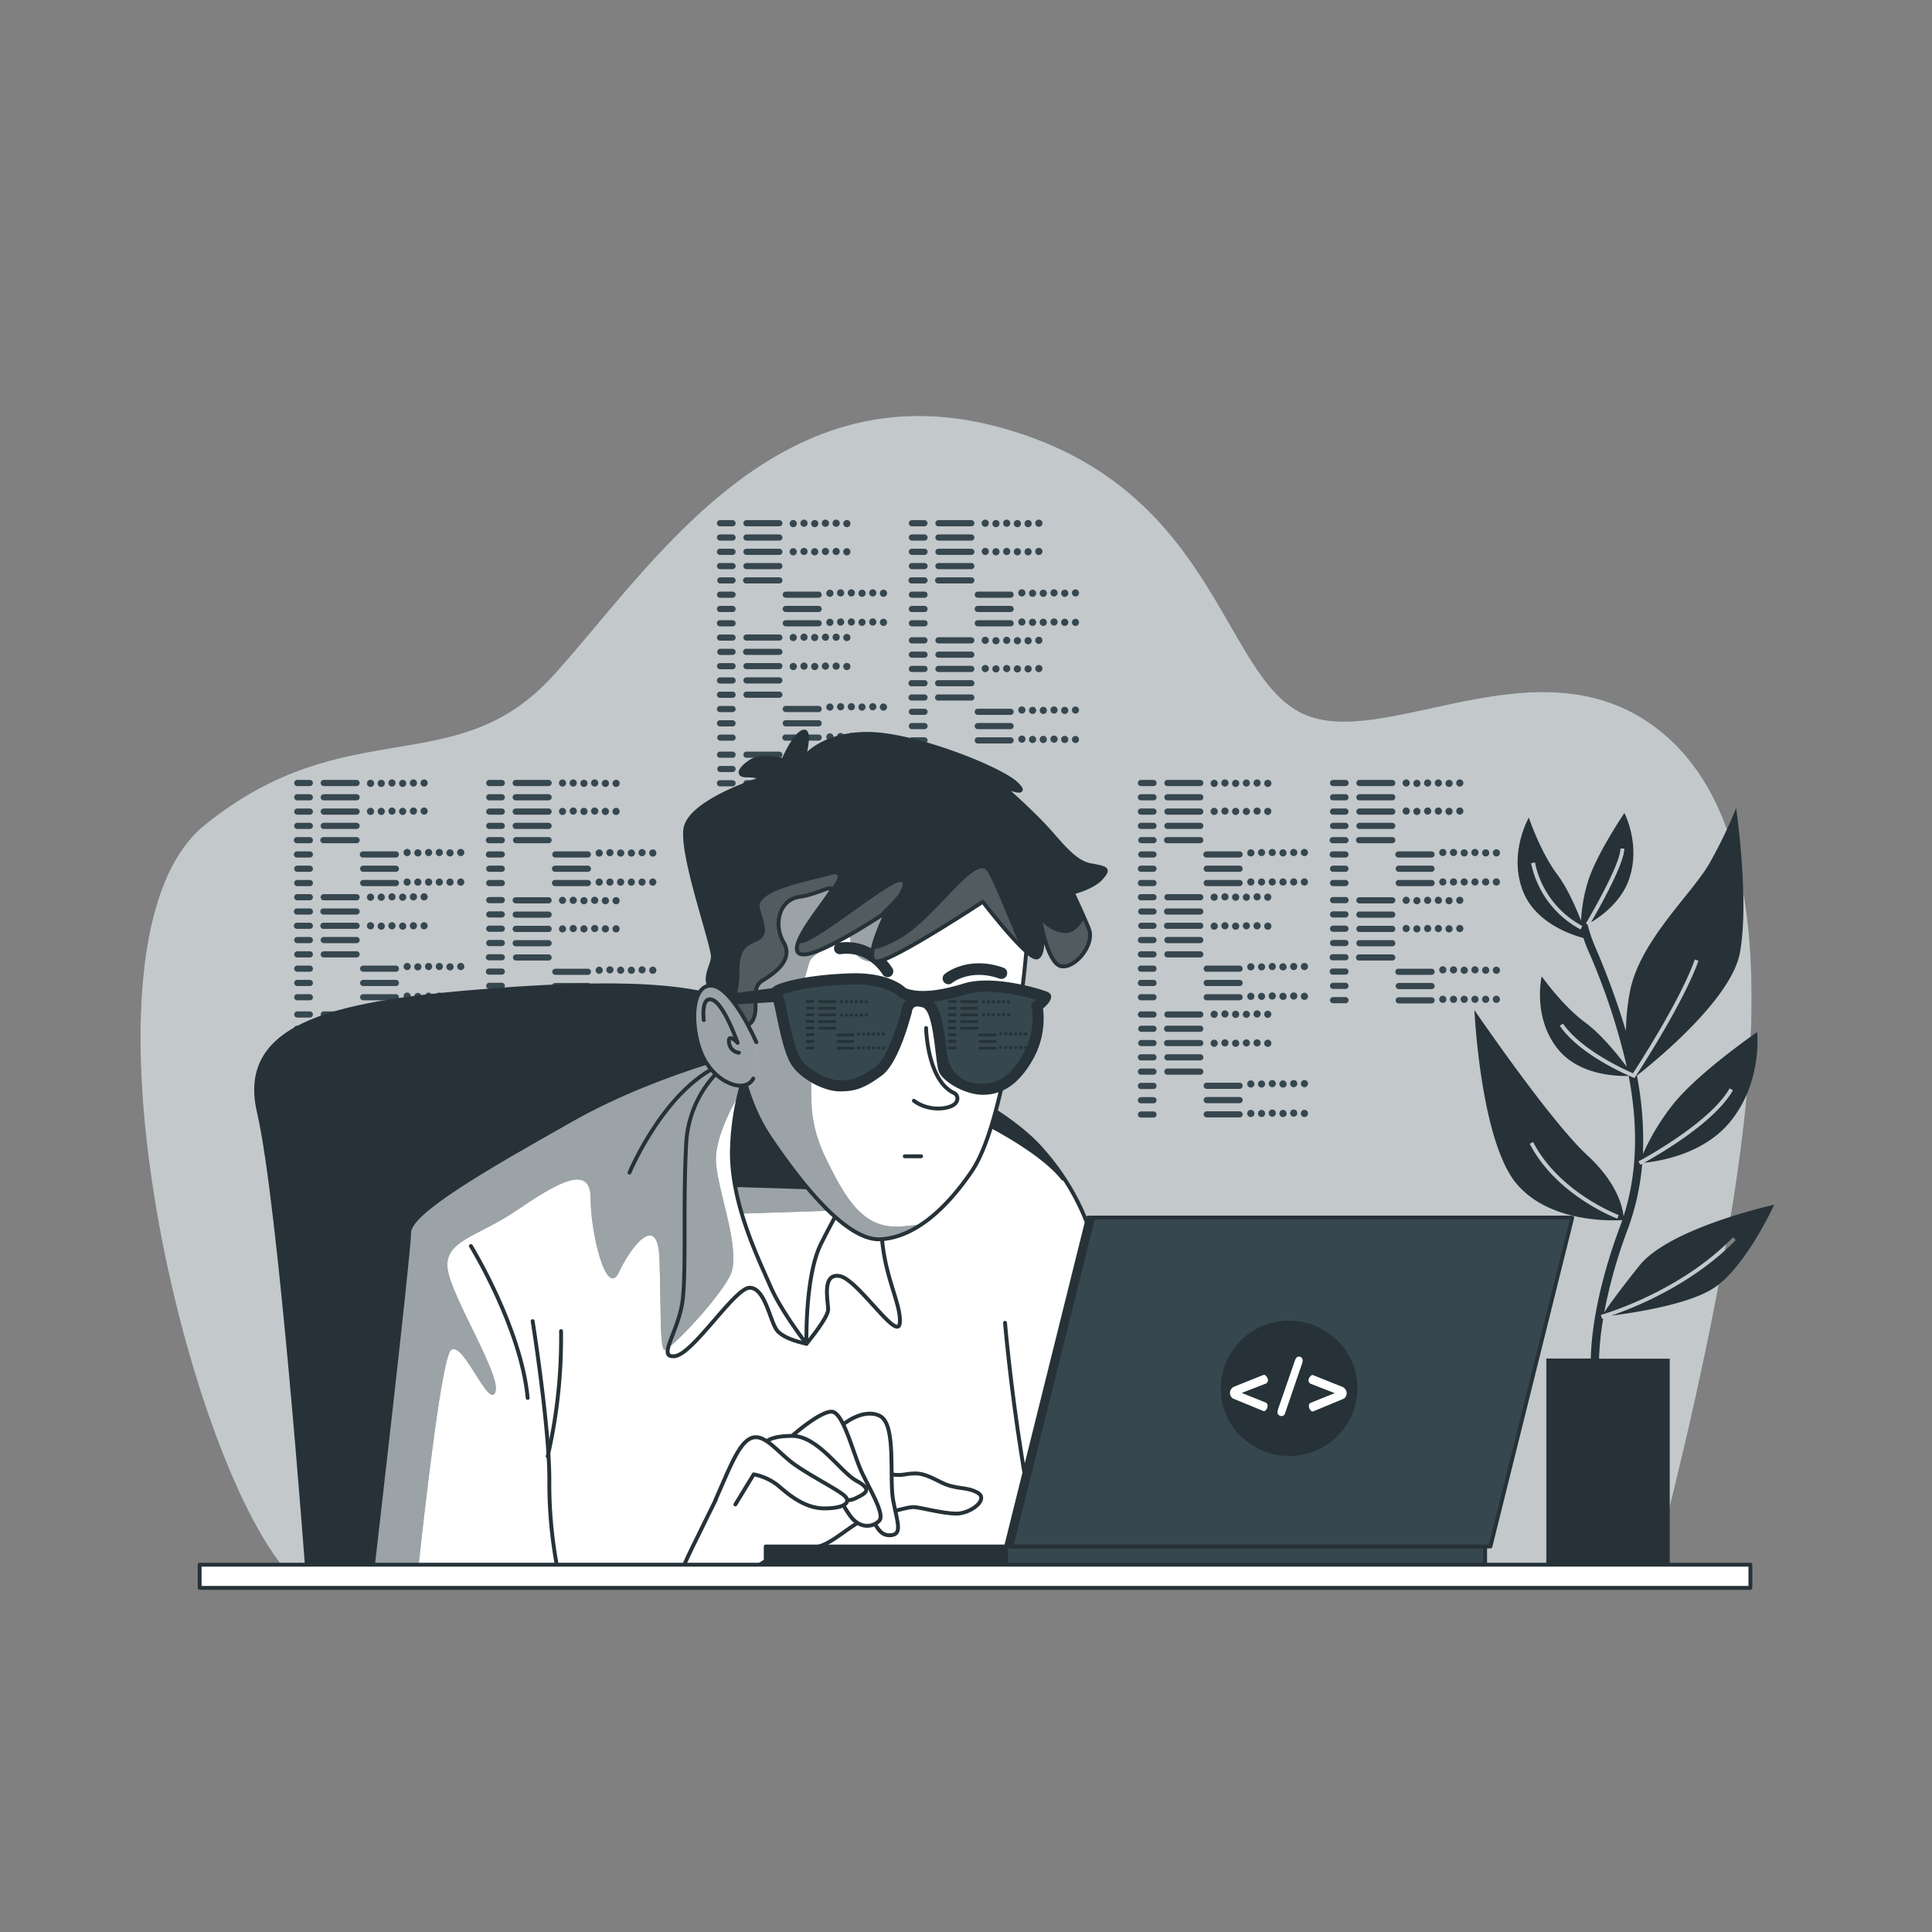 <svg xmlns="http://www.w3.org/2000/svg" xmlns:xlink="http://www.w3.org/1999/xlink" viewBox="0 0 500 500"><rect x="0" y="0" width="500" height="500" fill="#808080" stroke="none"/><defs><clipPath id="freepik--clip-path--inject-63"><path d="M200.49,270.2s-28.51,6.05-52.27,19.44S105.89,313.83,105.89,319s-9.51,87.26-9.51,87.26h216s-21.17-45.36-24.62-64.8-7.35-32-18.58-44.49S225.11,268.48,200.49,270.2Z" style="fill:#fff;stroke:#263238;stroke-linecap:round;stroke-linejoin:round"></path></clipPath><clipPath id="freepik--clip-path-2--inject-63"><path d="M191,273.23a28.46,28.46,0,0,0-13.4,22.46c-.86,15.55,0,31.54-.86,40.17s-6.91,15.56-2.16,15.12,15.55-17.71,19.44-17.71,5.18,8.21,6.91,10.8,7.8,3.68,7.8,3.68,5.59-6.7,5.59-8.86-1.73-9.51,3-8.64,15.11,17.28,15.55,12.09-4.76-13-4.76-25.48-6-27.22-14.68-36.29S199.84,272.56,191,273.23Z" style="fill:#fff;stroke:#263238;stroke-linecap:round;stroke-linejoin:round"></path></clipPath><clipPath id="freepik--clip-path-3--inject-63"><path d="M194.59,273.34a66.73,66.73,0,0,0-5.18,25c0,13.66,7.06,27.79,9.89,34.38s9.42,15.07,9.42,15.07-.48-17.42,3.76-25.9,8-14.6,8-14.6-5.18-5.18-12.72-16.95S194.59,273.34,194.59,273.34Z" style="fill:#fff;stroke:#263238;stroke-linecap:round;stroke-linejoin:round"></path></clipPath><clipPath id="freepik--clip-path-4--inject-63"><path d="M266.09,240.16s-1.31,19.35-3.4,26.15-5,27.73-11.25,36.88-14.38,17-23.54,17.53-21.44-15.7-28.51-26.16-7.84-20.92-10.2-31.12-2.87-22,.79-31.13,22-20.4,37.4-19.09,34.78,9.42,38.71,15.43A10.51,10.51,0,0,1,266.09,240.16Z" style="fill:#fff;stroke:#263238;stroke-linecap:round;stroke-linejoin:round"></path></clipPath><clipPath id="freepik--clip-path-5--inject-63"><path d="M195.73,202s-17,5.5-18.31,12.3,7.33,30.6,7.07,33.47-2.88,5.24,0,9.42,8.1,10.46,10.2,7.06-.79-8.37,2.61-10.46,8.11-5.49,5.49-9.94-1.3-11,4.19-11.77,10.2-4.44,7.32-.26-11.24,14.39-6.8,15.17,22-11,22-11-6,12-2.88,12.81,27.73-15.43,27.73-15.43,11.77,15.43,14.12,14.38.79-9.67.79-9.67,1.83,11.51,5.49,12,8.63-5.76,7.06-9.68S277.6,231,277.6,231s5.23-1.31,7.32-3.67,1.83-2.61-2.62-3.4-7.84-5.75-12-10.2-11-10.46-11-10.46,7.84,3.4,3.66-.52-26.42-12.82-38.45-12.82S208,196.22,208,196.22s2.09-7.85-.27-6.8-5,7.32-5,7.32-5.49-1.57-8.36.27-3.67,3.66-1.31,3.66a13.66,13.66,0,0,1,3.92.52Z" style="fill:#263238;stroke:#263238;stroke-linecap:round;stroke-linejoin:round"></path></clipPath><clipPath id="freepik--clip-path-6--inject-63"><path d="M195.73,269.71s-6.27-14.64-11.77-14.64-5.23,12.29-1.83,18.83,10.73,9.15,12.82,5.23" style="fill:#fff;stroke:#263238;stroke-linecap:round;stroke-linejoin:round"></path></clipPath></defs><g id="freepik--background-simple--inject-63"><path d="M427.77,406.92c2.93-11,12.51-47.91,19-85.31,7.76-44.64,14.55-106.14-16.49-131.92s-71.78,4.95-93.12-5-22.3-59.52-79.53-74.4S168.4,147,143.18,174.81,89.83,183.73,53,213.49c-36.46,29.44-5.54,162.69,21.42,193.43Z" style="fill:#37474F"></path><path d="M427.77,406.92c2.93-11,12.51-47.91,19-85.31,7.76-44.64,14.55-106.14-16.49-131.92s-71.78,4.95-93.12-5-22.3-59.52-79.53-74.4S168.4,147,143.18,174.81,89.83,183.73,53,213.49c-36.46,29.44-5.54,162.69,21.42,193.43Z" style="fill:#fff;opacity:0.7"></path></g><g id="freepik--Codes--inject-63"><path d="M298.52,203.44h-3.24a.8.8,0,0,1,0-1.6h3.24a.8.8,0,0,1,0,1.6Zm.8,2.9a.8.8,0,0,0-.8-.8h-3.24a.8.8,0,0,0,0,1.6h3.24A.8.8,0,0,0,299.32,206.34Zm0,3.7a.8.8,0,0,0-.8-.8h-3.24a.8.8,0,0,0,0,1.6h3.24A.8.8,0,0,0,299.32,210Zm0,3.7a.8.8,0,0,0-.8-.8h-3.24a.8.8,0,0,0,0,1.6h3.24A.8.8,0,0,0,299.32,213.74Zm0,3.7a.8.8,0,0,0-.8-.8h-3.24a.8.8,0,0,0,0,1.59h3.24A.79.79,0,0,0,299.32,217.44Zm0,3.69a.79.79,0,0,0-.8-.79h-3.24a.8.8,0,0,0,0,1.59h3.24A.8.8,0,0,0,299.32,221.13Zm0,3.7a.8.8,0,0,0-.8-.8h-3.24a.8.8,0,0,0,0,1.6h3.24A.8.8,0,0,0,299.32,224.83Zm0,3.7a.8.8,0,0,0-.8-.8h-3.24a.8.8,0,0,0,0,1.6h3.24A.8.8,0,0,0,299.32,228.53Zm12.1-25.89a.79.79,0,0,0-.79-.8h-8.5a.8.8,0,0,0,0,1.6h8.5A.79.79,0,0,0,311.42,202.64Zm0,3.7a.79.79,0,0,0-.79-.8h-8.5a.8.8,0,1,0,0,1.6h8.5A.79.79,0,0,0,311.42,206.34Zm0,3.7a.79.79,0,0,0-.79-.8h-8.5a.8.8,0,0,0,0,1.6h8.5A.79.79,0,0,0,311.42,210Zm0,3.7a.79.79,0,0,0-.79-.8h-8.5a.8.8,0,0,0,0,1.6h8.5A.79.79,0,0,0,311.42,213.74Zm0,3.7a.79.79,0,0,0-.79-.8h-8.5a.8.8,0,1,0,0,1.59h8.5A.79.79,0,0,0,311.42,217.44Zm10.18,3.69a.79.79,0,0,0-.8-.79h-8.5a.8.8,0,1,0,0,1.59h8.5A.8.8,0,0,0,321.6,221.13Zm0,3.7a.8.8,0,0,0-.8-.8h-8.5a.8.8,0,0,0,0,1.6h8.5A.8.8,0,0,0,321.6,224.83Zm0,3.7a.8.8,0,0,0-.8-.8h-8.5a.8.8,0,1,0,0,1.6h8.5A.8.8,0,0,0,321.6,228.53Zm-6.44-25.89a.93.93,0,0,0-1.85,0,.93.93,0,1,0,1.85,0Zm2.78,0a.93.93,0,1,0-.93.93A.93.93,0,0,0,317.94,202.64Zm2.77,0a.93.93,0,0,0-1.85,0,.93.93,0,1,0,1.85,0Zm2.77,0a.92.92,0,1,0-.92.93A.92.92,0,0,0,323.48,202.64Zm2.78,0a.93.93,0,1,0-.93.93A.93.93,0,0,0,326.26,202.64Zm2.77,0a.93.93,0,0,0-1.85,0,.93.93,0,1,0,1.85,0ZM315.16,210a.93.93,0,1,0-.92.92A.93.93,0,0,0,315.16,210Zm2.78,0a.93.93,0,1,0-1.85,0,.93.93,0,0,0,1.85,0Zm2.77,0a.93.93,0,1,0-.92.92A.93.93,0,0,0,320.71,210Zm2.77,0a.92.92,0,1,0-.92.92A.93.93,0,0,0,323.48,210Zm2.78,0a.93.93,0,1,0-1.85,0,.93.93,0,0,0,1.85,0Zm2.77,0a.93.93,0,1,0-.92.92A.93.93,0,0,0,329,210Zm-4.39,10.63a.93.93,0,0,0-1.85,0,.93.93,0,1,0,1.85,0Zm2.77,0a.92.92,0,1,0-.92.93A.92.92,0,0,0,327.41,220.67Zm2.78,0a.93.93,0,1,0-.93.93A.93.93,0,0,0,330.19,220.67Zm2.77,0a.93.93,0,0,0-1.85,0,.93.93,0,1,0,1.85,0Zm2.78,0a.93.93,0,1,0-.93.93A.93.93,0,0,0,335.74,220.67Zm2.77,0a.93.93,0,1,0-.93.93A.92.92,0,0,0,338.51,220.67Zm-13.87,7.63a.93.93,0,1,0-.92.92A.92.92,0,0,0,324.64,228.3Zm2.77,0a.92.92,0,1,0-.92.92A.92.92,0,0,0,327.41,228.3Zm2.78,0a.93.93,0,1,0-.93.92A.93.93,0,0,0,330.19,228.3Zm2.77,0a.93.93,0,1,0-.92.92A.92.92,0,0,0,333,228.3Zm2.78,0a.93.93,0,1,0-.93.92A.93.93,0,0,0,335.74,228.3Zm2.77,0a.93.93,0,1,0-.93.92A.92.92,0,0,0,338.51,228.3Z" style="fill:#37474F"></path><path d="M298.52,233h-3.24a.8.8,0,0,1,0-1.6h3.24a.8.8,0,1,1,0,1.6Zm.8,2.9a.8.8,0,0,0-.8-.8h-3.24a.8.8,0,0,0,0,1.59h3.24A.79.79,0,0,0,299.32,235.94Zm0,3.69a.79.79,0,0,0-.8-.79h-3.24a.8.8,0,0,0,0,1.59h3.24A.8.8,0,0,0,299.32,239.63Zm0,3.7a.8.8,0,0,0-.8-.8h-3.24a.8.8,0,0,0,0,1.6h3.24A.8.8,0,0,0,299.32,243.33Zm0,3.7a.8.8,0,0,0-.8-.8h-3.24a.8.8,0,0,0,0,1.6h3.24A.8.8,0,0,0,299.32,247Zm0,3.7a.8.8,0,0,0-.8-.8h-3.24a.8.8,0,0,0,0,1.6h3.24A.8.8,0,0,0,299.32,250.73Zm0,3.7a.8.8,0,0,0-.8-.8h-3.24a.8.8,0,0,0,0,1.6h3.24A.8.8,0,0,0,299.32,254.43Zm0,3.7a.8.8,0,0,0-.8-.8h-3.24a.79.79,0,0,0-.79.8.79.79,0,0,0,.79.79h3.24A.79.79,0,0,0,299.32,258.13Zm12.1-25.89a.79.79,0,0,0-.79-.8h-8.5a.8.8,0,0,0,0,1.6h8.5A.79.79,0,0,0,311.42,232.24Zm0,3.7a.79.79,0,0,0-.79-.8h-8.5a.8.8,0,1,0,0,1.59h8.5A.79.79,0,0,0,311.42,235.94Zm0,3.69a.79.79,0,0,0-.79-.79h-8.5a.8.8,0,1,0,0,1.59h8.5A.79.79,0,0,0,311.42,239.63Zm0,3.7a.79.79,0,0,0-.79-.8h-8.5a.8.8,0,0,0,0,1.6h8.5A.79.79,0,0,0,311.42,243.33Zm0,3.7a.79.79,0,0,0-.79-.8h-8.5a.8.8,0,0,0,0,1.6h8.5A.79.79,0,0,0,311.42,247Zm10.18,3.7a.8.8,0,0,0-.8-.8h-8.5a.8.8,0,1,0,0,1.6h8.5A.8.8,0,0,0,321.6,250.73Zm0,3.7a.8.8,0,0,0-.8-.8h-8.5a.8.8,0,0,0,0,1.6h8.5A.8.8,0,0,0,321.6,254.43Zm0,3.7a.8.8,0,0,0-.8-.8h-8.5a.8.8,0,0,0-.8.8.79.79,0,0,0,.8.79h8.5A.79.79,0,0,0,321.6,258.13Zm-6.44-25.89a.93.93,0,1,0-.92.92A.93.93,0,0,0,315.16,232.24Zm2.78,0a.93.93,0,1,0-1.85,0,.93.93,0,0,0,1.85,0Zm2.77,0a.93.93,0,1,0-.92.92A.93.93,0,0,0,320.71,232.24Zm2.77,0a.92.92,0,1,0-.92.92A.93.93,0,0,0,323.48,232.24Zm2.78,0a.93.93,0,1,0-1.85,0,.93.93,0,0,0,1.85,0Zm2.77,0a.93.93,0,1,0-.92.92A.93.93,0,0,0,329,232.24Zm-13.87,7.39a.93.93,0,0,0-1.85,0,.93.93,0,1,0,1.85,0Zm2.78,0a.93.93,0,1,0-.93.93A.93.93,0,0,0,317.94,239.63Zm2.77,0a.93.93,0,0,0-1.85,0,.93.93,0,1,0,1.85,0Zm2.77,0a.92.92,0,1,0-.92.93A.92.92,0,0,0,323.48,239.63Zm2.78,0a.93.93,0,1,0-.93.93A.93.93,0,0,0,326.26,239.63Zm2.77,0a.93.93,0,0,0-1.85,0,.93.93,0,1,0,1.85,0Zm-4.39,10.64a.93.93,0,1,0-.92.92A.93.93,0,0,0,324.64,250.27Zm2.77,0a.92.92,0,1,0-.92.92A.93.93,0,0,0,327.41,250.27Zm2.78,0a.93.93,0,1,0-1.85,0,.93.93,0,0,0,1.85,0Zm2.77,0a.93.93,0,1,0-.92.92A.93.93,0,0,0,333,250.27Zm2.78,0a.93.93,0,1,0-1.85,0,.93.93,0,0,0,1.85,0Zm2.77,0a.93.93,0,1,0-1.85,0,.93.93,0,0,0,1.85,0Zm-13.87,7.63a.93.93,0,1,0-.92.92A.92.92,0,0,0,324.64,257.9Zm2.77,0a.92.92,0,1,0-.92.92A.92.92,0,0,0,327.41,257.9Zm2.78,0a.93.93,0,1,0-1.85,0,.93.93,0,0,0,1.85,0Zm2.77,0a.93.93,0,1,0-.92.92A.92.92,0,0,0,333,257.9Zm2.78,0a.93.93,0,1,0-1.85,0,.93.93,0,0,0,1.85,0Zm2.77,0a.93.93,0,1,0-.93.92A.92.92,0,0,0,338.51,257.9Z" style="fill:#37474F"></path><path d="M298.52,263.35h-3.24a.8.8,0,0,1,0-1.6h3.24a.8.8,0,0,1,0,1.6Zm.8,2.9a.8.8,0,0,0-.8-.8h-3.24a.8.8,0,0,0,0,1.59h3.24A.79.79,0,0,0,299.32,266.25Zm0,3.69a.79.79,0,0,0-.8-.79h-3.24a.8.8,0,0,0,0,1.59h3.24A.8.8,0,0,0,299.32,269.94Zm0,3.7a.8.8,0,0,0-.8-.8h-3.24a.8.8,0,0,0,0,1.6h3.24A.8.8,0,0,0,299.32,273.64Zm0,3.7a.8.8,0,0,0-.8-.8h-3.24a.8.8,0,0,0,0,1.6h3.24A.8.8,0,0,0,299.32,277.34Zm0,3.7a.8.8,0,0,0-.8-.8h-3.24a.8.8,0,0,0,0,1.6h3.24A.8.8,0,0,0,299.32,281Zm0,3.7a.8.8,0,0,0-.8-.8h-3.24a.8.8,0,0,0,0,1.6h3.24A.8.8,0,0,0,299.32,284.74Zm0,3.7a.8.8,0,0,0-.8-.8h-3.24a.79.79,0,0,0-.79.8.79.79,0,0,0,.79.79h3.24A.79.79,0,0,0,299.32,288.44Zm12.1-25.89a.79.79,0,0,0-.79-.8h-8.5a.8.8,0,0,0,0,1.6h8.5A.79.79,0,0,0,311.42,262.55Zm0,3.7a.79.79,0,0,0-.79-.8h-8.5a.8.8,0,1,0,0,1.59h8.5A.79.79,0,0,0,311.42,266.25Zm0,3.69a.79.79,0,0,0-.79-.79h-8.5a.8.8,0,1,0,0,1.59h8.5A.79.79,0,0,0,311.42,269.94Zm0,3.7a.79.79,0,0,0-.79-.8h-8.5a.8.8,0,0,0,0,1.6h8.5A.79.79,0,0,0,311.42,273.64Zm0,3.7a.79.79,0,0,0-.79-.8h-8.5a.8.8,0,0,0,0,1.6h8.5A.79.79,0,0,0,311.42,277.34ZM321.6,281a.8.8,0,0,0-.8-.8h-8.5a.8.8,0,1,0,0,1.6h8.5A.8.8,0,0,0,321.6,281Zm0,3.7a.8.8,0,0,0-.8-.8h-8.5a.8.8,0,1,0,0,1.6h8.5A.8.8,0,0,0,321.6,284.74Zm0,3.7a.8.8,0,0,0-.8-.8h-8.5a.8.8,0,0,0-.8.8.79.79,0,0,0,.8.79h8.5A.79.79,0,0,0,321.6,288.44Zm-6.44-25.89a.93.93,0,1,0-.92.92A.93.93,0,0,0,315.16,262.55Zm2.78,0a.93.93,0,1,0-1.85,0,.93.93,0,0,0,1.85,0Zm2.77,0a.93.93,0,1,0-.92.92A.93.93,0,0,0,320.71,262.55Zm2.77,0a.92.92,0,1,0-.92.92A.93.93,0,0,0,323.48,262.55Zm2.78,0a.93.93,0,1,0-1.85,0,.93.93,0,0,0,1.85,0Zm2.77,0a.93.93,0,1,0-.92.92A.93.93,0,0,0,329,262.55Zm-13.87,7.39a.93.93,0,0,0-1.85,0,.93.93,0,1,0,1.85,0Zm2.78,0a.93.93,0,1,0-.93.93A.93.93,0,0,0,317.94,269.94Zm2.77,0a.93.93,0,0,0-1.85,0,.93.93,0,1,0,1.85,0Zm2.77,0a.92.92,0,1,0-.92.93A.92.92,0,0,0,323.48,269.94Zm2.78,0a.93.93,0,1,0-.93.93A.93.93,0,0,0,326.26,269.94Zm2.77,0a.93.93,0,0,0-1.85,0,.93.93,0,1,0,1.85,0Zm-4.39,10.64a.93.93,0,1,0-.92.92A.93.93,0,0,0,324.64,280.58Zm2.77,0a.92.92,0,1,0-.92.92A.93.93,0,0,0,327.41,280.58Zm2.78,0a.93.93,0,1,0-1.85,0,.93.93,0,0,0,1.85,0Zm2.77,0a.93.93,0,1,0-.92.92A.93.93,0,0,0,333,280.58Zm2.78,0a.93.93,0,1,0-1.85,0,.93.93,0,0,0,1.85,0Zm2.77,0a.93.93,0,1,0-1.85,0,.93.93,0,0,0,1.85,0Zm-13.87,7.63a.93.93,0,1,0-.92.92A.92.92,0,0,0,324.64,288.21Zm2.77,0a.92.92,0,1,0-.92.92A.92.92,0,0,0,327.41,288.21Zm2.78,0a.93.93,0,1,0-1.85,0,.93.93,0,0,0,1.85,0Zm2.77,0a.93.93,0,1,0-.92.92A.92.92,0,0,0,333,288.21Zm2.78,0a.93.93,0,1,0-1.85,0,.93.93,0,0,0,1.85,0Zm2.77,0a.93.93,0,1,0-.93.92A.92.92,0,0,0,338.51,288.21Z" style="fill:#37474F"></path><path d="M348.2,203.44H345a.8.8,0,0,1,0-1.6h3.23a.8.8,0,1,1,0,1.6Zm.8,2.9a.8.8,0,0,0-.8-.8H345a.8.8,0,0,0,0,1.6h3.23A.8.8,0,0,0,349,206.34Zm0,3.7a.8.8,0,0,0-.8-.8H345a.8.8,0,0,0,0,1.6h3.23A.8.8,0,0,0,349,210Zm0,3.7a.8.8,0,0,0-.8-.8H345a.8.8,0,0,0,0,1.6h3.23A.8.8,0,0,0,349,213.74Zm0,3.7a.79.79,0,0,0-.8-.8H345a.8.8,0,1,0,0,1.59h3.23A.79.79,0,0,0,349,217.44Zm0,3.69a.79.79,0,0,0-.8-.79H345a.8.8,0,1,0,0,1.59h3.23A.79.79,0,0,0,349,221.13Zm0,3.7a.8.8,0,0,0-.8-.8H345a.8.8,0,0,0,0,1.6h3.23A.8.8,0,0,0,349,224.83Zm0,3.7a.8.8,0,0,0-.8-.8H345a.8.8,0,0,0,0,1.6h3.23A.8.8,0,0,0,349,228.53Zm12.11-25.89a.8.8,0,0,0-.8-.8h-8.49a.8.8,0,0,0,0,1.6h8.49A.8.8,0,0,0,361.11,202.64Zm0,3.7a.8.8,0,0,0-.8-.8h-8.49a.8.8,0,0,0,0,1.6h8.49A.8.8,0,0,0,361.11,206.34Zm0,3.7a.8.8,0,0,0-.8-.8h-8.49a.8.8,0,0,0,0,1.6h8.49A.8.8,0,0,0,361.11,210Zm0,3.7a.8.8,0,0,0-.8-.8h-8.49a.8.8,0,0,0,0,1.6h8.49A.8.8,0,0,0,361.11,213.74Zm0,3.7a.8.8,0,0,0-.8-.8h-8.49a.8.8,0,1,0,0,1.59h8.49A.79.79,0,0,0,361.11,217.44Zm10.17,3.69a.79.79,0,0,0-.8-.79H362a.8.8,0,1,0,0,1.59h8.49A.8.8,0,0,0,371.28,221.13Zm0,3.7a.8.8,0,0,0-.8-.8H362a.8.8,0,0,0,0,1.6h8.49A.8.8,0,0,0,371.28,224.83Zm0,3.7a.8.8,0,0,0-.8-.8H362a.8.8,0,0,0,0,1.6h8.49A.8.8,0,0,0,371.28,228.53Zm-6.43-25.89a.93.93,0,1,0-.93.93A.93.93,0,0,0,364.85,202.64Zm2.77,0a.93.93,0,0,0-1.85,0,.93.93,0,1,0,1.85,0Zm2.78,0a.93.93,0,1,0-.93.93A.93.93,0,0,0,370.4,202.64Zm2.77,0a.93.93,0,1,0-.93.93A.92.92,0,0,0,373.17,202.64Zm2.77,0a.93.93,0,0,0-1.85,0,.93.93,0,1,0,1.85,0Zm2.78,0a.93.93,0,1,0-.93.93A.93.93,0,0,0,378.72,202.64ZM364.85,210a.93.93,0,1,0-1.85,0,.93.93,0,0,0,1.85,0Zm2.77,0a.93.93,0,1,0-.92.92A.93.93,0,0,0,367.62,210Zm2.78,0a.93.93,0,1,0-1.85,0,.93.93,0,0,0,1.85,0Zm2.77,0a.93.93,0,1,0-1.85,0,.93.93,0,0,0,1.85,0Zm2.77,0a.93.93,0,1,0-.92.92A.93.93,0,0,0,375.94,210Zm2.78,0a.93.93,0,1,0-1.85,0,.93.93,0,0,0,1.85,0Zm-4.39,10.63a.93.93,0,1,0-.93.93A.93.93,0,0,0,374.33,220.67Zm2.77,0a.93.93,0,1,0-.93.93A.93.93,0,0,0,377.1,220.67Zm2.77,0a.93.93,0,0,0-1.85,0,.93.93,0,1,0,1.85,0Zm2.78,0a.93.93,0,1,0-.93.93A.93.93,0,0,0,382.65,220.67Zm2.77,0a.93.93,0,0,0-1.85,0,.93.93,0,1,0,1.85,0Zm2.77,0a.93.93,0,0,0-1.85,0,.93.93,0,1,0,1.85,0Zm-13.86,7.63a.93.93,0,1,0-.93.92A.93.93,0,0,0,374.33,228.3Zm2.77,0a.93.93,0,1,0-.93.92A.93.93,0,0,0,377.1,228.3Zm2.77,0a.93.93,0,1,0-.92.92A.92.92,0,0,0,379.87,228.3Zm2.78,0a.93.93,0,1,0-.93.92A.93.93,0,0,0,382.65,228.3Zm2.77,0a.93.93,0,1,0-.92.92A.92.92,0,0,0,385.42,228.3Zm2.77,0a.93.93,0,1,0-.92.92A.92.92,0,0,0,388.19,228.3Z" style="fill:#37474F"></path><path d="M348.2,233.75H345a.8.8,0,0,1,0-1.6h3.23a.8.8,0,1,1,0,1.6Zm.8,2.9a.8.8,0,0,0-.8-.8H345a.8.8,0,0,0,0,1.6h3.23A.8.8,0,0,0,349,236.65Zm0,3.7a.8.8,0,0,0-.8-.8H345a.8.8,0,0,0,0,1.6h3.23A.8.8,0,0,0,349,240.35Zm0,3.7a.8.8,0,0,0-.8-.8H345a.8.8,0,0,0,0,1.6h3.23A.8.8,0,0,0,349,244.05Zm0,3.7a.79.79,0,0,0-.8-.8H345a.8.8,0,1,0,0,1.59h3.23A.79.79,0,0,0,349,247.75Zm0,3.69a.79.79,0,0,0-.8-.79H345a.8.8,0,1,0,0,1.59h3.23A.79.79,0,0,0,349,251.44Zm0,3.7a.8.8,0,0,0-.8-.8H345a.8.8,0,0,0,0,1.6h3.23A.8.8,0,0,0,349,255.14Zm0,3.7a.8.8,0,0,0-.8-.8H345a.8.8,0,0,0,0,1.6h3.23A.8.8,0,0,0,349,258.84ZM361.11,233a.8.8,0,0,0-.8-.8h-8.49a.8.8,0,0,0,0,1.6h8.49A.8.8,0,0,0,361.11,233Zm0,3.7a.8.8,0,0,0-.8-.8h-8.49a.8.8,0,0,0,0,1.6h8.49A.8.8,0,0,0,361.11,236.65Zm0,3.7a.8.8,0,0,0-.8-.8h-8.49a.8.8,0,0,0,0,1.6h8.49A.8.8,0,0,0,361.11,240.35Zm0,3.7a.8.8,0,0,0-.8-.8h-8.49a.8.8,0,0,0,0,1.6h8.49A.8.8,0,0,0,361.11,244.05Zm0,3.7a.8.8,0,0,0-.8-.8h-8.49a.8.8,0,1,0,0,1.59h8.49A.79.79,0,0,0,361.11,247.75Zm10.17,3.69a.79.79,0,0,0-.8-.79H362a.8.8,0,1,0,0,1.59h8.49A.8.8,0,0,0,371.28,251.44Zm0,3.7a.8.8,0,0,0-.8-.8H362a.8.8,0,0,0,0,1.6h8.49A.8.8,0,0,0,371.28,255.14Zm0,3.7a.8.8,0,0,0-.8-.8H362a.8.8,0,0,0,0,1.6h8.49A.8.8,0,0,0,371.28,258.84ZM364.85,233a.93.93,0,1,0-.93.93A.93.93,0,0,0,364.85,233Zm2.77,0a.93.93,0,0,0-1.85,0,.93.93,0,1,0,1.85,0Zm2.78,0a.93.93,0,1,0-.93.93A.93.93,0,0,0,370.4,233Zm2.77,0a.93.93,0,1,0-.93.93A.92.92,0,0,0,373.17,233Zm2.77,0a.93.93,0,0,0-1.85,0,.93.93,0,1,0,1.85,0Zm2.78,0a.93.93,0,1,0-.93.93A.93.93,0,0,0,378.72,233Zm-13.87,7.4a.93.93,0,1,0-1.85,0,.93.93,0,0,0,1.85,0Zm2.77,0a.93.93,0,1,0-.92.92A.93.93,0,0,0,367.62,240.35Zm2.78,0a.93.93,0,1,0-1.85,0,.93.93,0,0,0,1.85,0Zm2.77,0a.93.93,0,1,0-1.85,0,.93.93,0,0,0,1.85,0Zm2.77,0a.93.93,0,1,0-.92.92A.93.93,0,0,0,375.94,240.35Zm2.78,0a.93.93,0,1,0-1.85,0,.93.93,0,0,0,1.85,0ZM374.33,251a.93.93,0,1,0-.93.93A.93.93,0,0,0,374.33,251Zm2.77,0a.93.93,0,1,0-.93.93A.93.93,0,0,0,377.1,251Zm2.77,0a.93.93,0,0,0-1.85,0,.93.93,0,1,0,1.85,0Zm2.78,0a.93.93,0,1,0-.93.93A.93.93,0,0,0,382.65,251Zm2.77,0a.93.93,0,0,0-1.85,0,.93.93,0,1,0,1.85,0Zm2.77,0a.93.93,0,0,0-1.85,0,.93.93,0,1,0,1.85,0Zm-13.86,7.63a.93.93,0,1,0-.93.92A.93.93,0,0,0,374.33,258.61Zm2.77,0a.93.93,0,1,0-.93.92A.93.93,0,0,0,377.1,258.61Zm2.77,0a.93.93,0,1,0-.92.92A.92.92,0,0,0,379.87,258.61Zm2.78,0a.93.93,0,1,0-.93.92A.93.93,0,0,0,382.65,258.61Zm2.77,0a.93.93,0,1,0-.92.92A.92.92,0,0,0,385.42,258.61Zm2.77,0a.93.93,0,1,0-.92.92A.92.92,0,0,0,388.19,258.61Z" style="fill:#37474F"></path><path d="M189.58,136.21h-3.24a.8.8,0,0,1,0-1.6h3.24a.8.8,0,0,1,0,1.6Zm.8,2.9a.8.8,0,0,0-.8-.8h-3.24a.8.8,0,0,0,0,1.6h3.24A.8.8,0,0,0,190.38,139.11Zm0,3.7a.8.8,0,0,0-.8-.8h-3.24a.8.8,0,0,0,0,1.6h3.24A.8.8,0,0,0,190.38,142.81Zm0,3.7a.8.8,0,0,0-.8-.8h-3.24a.79.79,0,0,0-.79.8.79.79,0,0,0,.79.79h3.24A.79.79,0,0,0,190.38,146.51Zm0,3.69a.79.79,0,0,0-.8-.79h-3.24a.8.8,0,0,0,0,1.59h3.24A.8.8,0,0,0,190.38,150.2Zm0,3.7a.79.79,0,0,0-.8-.79h-3.24a.79.79,0,0,0-.79.79.79.79,0,0,0,.79.8h3.24A.8.8,0,0,0,190.38,153.9Zm0,3.7a.8.8,0,0,0-.8-.8h-3.24a.8.8,0,0,0,0,1.6h3.24A.8.8,0,0,0,190.38,157.6Zm0,3.7a.8.8,0,0,0-.8-.8h-3.24a.8.8,0,0,0,0,1.6h3.24A.8.8,0,0,0,190.38,161.3Zm12.11-25.89a.8.8,0,0,0-.8-.8h-8.5a.8.8,0,0,0,0,1.6h8.5A.8.8,0,0,0,202.49,135.41Zm0,3.7a.8.8,0,0,0-.8-.8h-8.5a.8.8,0,1,0,0,1.6h8.5A.8.8,0,0,0,202.49,139.11Zm0,3.7a.8.8,0,0,0-.8-.8h-8.5a.8.8,0,0,0,0,1.6h8.5A.8.8,0,0,0,202.49,142.81Zm0,3.7a.8.8,0,0,0-.8-.8h-8.5a.8.8,0,0,0-.8.8.79.79,0,0,0,.8.79h8.5A.79.79,0,0,0,202.49,146.51Zm0,3.69a.79.79,0,0,0-.8-.79h-8.5a.8.8,0,1,0,0,1.59h8.5A.8.8,0,0,0,202.49,150.2Zm10.17,3.7a.79.79,0,0,0-.8-.79h-8.5a.79.79,0,0,0-.8.79.8.8,0,0,0,.8.8h8.5A.8.8,0,0,0,212.66,153.9Zm0,3.7a.8.8,0,0,0-.8-.8h-8.5a.8.8,0,0,0,0,1.6h8.5A.8.8,0,0,0,212.66,157.6Zm0,3.7a.8.8,0,0,0-.8-.8h-8.5a.8.8,0,1,0,0,1.6h8.5A.8.8,0,0,0,212.66,161.3Zm-6.44-25.89a.93.93,0,0,0-1.85,0,.93.93,0,1,0,1.85,0Zm2.78,0a.93.93,0,1,0-.93.93A.93.93,0,0,0,209,135.41Zm2.77,0a.93.93,0,0,0-1.85,0,.93.93,0,1,0,1.85,0Zm2.78,0a.93.93,0,1,0-.93.93A.93.93,0,0,0,214.55,135.41Zm2.77,0a.93.93,0,1,0-.93.93A.92.92,0,0,0,217.32,135.41Zm2.77,0a.93.93,0,0,0-1.85,0,.93.93,0,1,0,1.85,0Zm-13.87,7.4a.93.93,0,1,0-.92.92A.93.93,0,0,0,206.22,142.81Zm2.78,0a.93.93,0,1,0-1.85,0,.93.93,0,0,0,1.85,0Zm2.77,0a.93.93,0,1,0-.92.92A.93.93,0,0,0,211.77,142.81Zm2.78,0a.93.93,0,1,0-1.85,0,.93.93,0,0,0,1.85,0Zm2.77,0a.93.93,0,1,0-1.85,0,.93.93,0,0,0,1.85,0Zm2.77,0a.93.93,0,1,0-.92.92A.93.93,0,0,0,220.09,142.81Zm-4.39,10.63a.93.93,0,0,0-1.85,0,.93.93,0,1,0,1.85,0Zm2.78,0a.93.93,0,1,0-.93.93A.93.93,0,0,0,218.48,153.44Zm2.77,0a.93.93,0,1,0-.93.93A.93.93,0,0,0,221.25,153.44Zm2.77,0a.93.93,0,0,0-1.85,0,.93.93,0,1,0,1.85,0Zm2.78,0a.93.93,0,1,0-.93.93A.93.93,0,0,0,226.8,153.44Zm2.77,0a.93.93,0,0,0-1.85,0,.93.93,0,1,0,1.85,0Zm-13.87,7.63a.93.93,0,1,0-.92.92A.93.93,0,0,0,215.7,161.07Zm2.78,0a.93.93,0,1,0-1.85,0,.93.93,0,0,0,1.85,0Zm2.77,0a.93.93,0,1,0-1.85,0,.93.93,0,0,0,1.85,0Zm2.77,0a.93.93,0,1,0-.92.92A.93.93,0,0,0,224,161.07Zm2.78,0a.93.93,0,1,0-1.85,0,.93.93,0,0,0,1.85,0Zm2.77,0a.93.93,0,1,0-.92.92A.93.93,0,0,0,229.57,161.07Z" style="fill:#37474F"></path><path d="M189.58,165.8h-3.24a.79.79,0,0,1-.79-.79.79.79,0,0,1,.79-.8h3.24a.8.8,0,0,1,.8.8A.79.79,0,0,1,189.58,165.8Zm.8,2.9a.79.79,0,0,0-.8-.79h-3.24a.8.8,0,0,0,0,1.59h3.24A.8.8,0,0,0,190.38,168.7Zm0,3.7a.79.79,0,0,0-.8-.79h-3.24a.79.79,0,0,0-.79.79.79.79,0,0,0,.79.8h3.24A.8.8,0,0,0,190.38,172.4Zm0,3.7a.8.8,0,0,0-.8-.8h-3.24a.8.8,0,0,0,0,1.6h3.24A.8.8,0,0,0,190.38,176.1Zm0,3.7a.8.8,0,0,0-.8-.8h-3.24a.8.8,0,0,0,0,1.6h3.24A.8.8,0,0,0,190.38,179.8Zm0,3.7a.8.8,0,0,0-.8-.8h-3.24a.8.8,0,0,0,0,1.6h3.24A.8.8,0,0,0,190.38,183.5Zm0,3.7a.8.8,0,0,0-.8-.8h-3.24a.8.8,0,0,0,0,1.6h3.24A.8.8,0,0,0,190.38,187.2Zm0,3.7a.8.8,0,0,0-.8-.8h-3.24a.8.8,0,0,0,0,1.59h3.24A.79.79,0,0,0,190.38,190.9ZM202.49,165a.8.8,0,0,0-.8-.8h-8.5a.8.8,0,0,0-.8.8.79.79,0,0,0,.8.79h8.5A.79.79,0,0,0,202.49,165Zm0,3.69a.79.79,0,0,0-.8-.79h-8.5a.8.8,0,1,0,0,1.59h8.5A.8.8,0,0,0,202.49,168.7Zm0,3.7a.79.79,0,0,0-.8-.79h-8.5a.79.79,0,0,0-.8.79.8.8,0,0,0,.8.8h8.5A.8.8,0,0,0,202.49,172.4Zm0,3.7a.8.8,0,0,0-.8-.8h-8.5a.8.8,0,1,0,0,1.6h8.5A.8.8,0,0,0,202.49,176.1Zm0,3.7a.8.8,0,0,0-.8-.8h-8.5a.8.8,0,1,0,0,1.6h8.5A.8.8,0,0,0,202.49,179.8Zm10.17,3.7a.8.8,0,0,0-.8-.8h-8.5a.8.8,0,0,0,0,1.6h8.5A.8.8,0,0,0,212.66,183.5Zm0,3.7a.8.8,0,0,0-.8-.8h-8.5a.8.8,0,1,0,0,1.6h8.5A.8.8,0,0,0,212.66,187.2Zm0,3.7a.8.8,0,0,0-.8-.8h-8.5a.8.8,0,1,0,0,1.59h8.5A.79.79,0,0,0,212.66,190.9ZM206.22,165a.93.93,0,1,0-.92.92A.93.93,0,0,0,206.22,165Zm2.78,0a.93.93,0,1,0-1.85,0,.93.93,0,0,0,1.85,0Zm2.77,0a.93.93,0,1,0-.92.92A.93.93,0,0,0,211.77,165Zm2.78,0a.93.93,0,1,0-1.85,0,.93.93,0,0,0,1.85,0Zm2.77,0a.93.93,0,1,0-1.85,0,.93.93,0,0,0,1.85,0Zm2.77,0a.93.93,0,1,0-.92.92A.93.93,0,0,0,220.09,165Zm-13.87,7.39a.93.93,0,0,0-1.85,0,.93.93,0,1,0,1.85,0Zm2.78,0a.93.93,0,1,0-.93.93A.93.93,0,0,0,209,172.4Zm2.77,0a.93.93,0,0,0-1.85,0,.93.93,0,1,0,1.85,0Zm2.78,0a.93.93,0,1,0-.93.93A.93.93,0,0,0,214.55,172.4Zm2.77,0a.93.93,0,1,0-.93.93A.92.92,0,0,0,217.32,172.4Zm2.77,0a.93.93,0,0,0-1.85,0,.93.93,0,1,0,1.85,0ZM215.7,183a.93.93,0,1,0-.92.92A.93.93,0,0,0,215.7,183Zm2.78,0a.93.93,0,1,0-1.85,0,.93.93,0,0,0,1.85,0Zm2.77,0a.93.93,0,1,0-1.85,0,.93.93,0,0,0,1.85,0Zm2.77,0a.93.93,0,1,0-.92.92A.93.93,0,0,0,224,183Zm2.78,0a.93.93,0,1,0-1.85,0,.93.93,0,0,0,1.85,0Zm2.77,0a.93.93,0,1,0-.92.92A.93.93,0,0,0,229.57,183Zm-13.87,7.62a.93.93,0,0,0-1.85,0,.93.93,0,1,0,1.85,0Zm2.78,0a.93.93,0,1,0-.93.93A.93.93,0,0,0,218.48,190.66Zm2.77,0a.93.93,0,1,0-.93.93A.93.93,0,0,0,221.25,190.66Zm2.77,0a.93.93,0,0,0-1.85,0,.93.93,0,1,0,1.85,0Zm2.78,0a.93.93,0,1,0-.93.93A.93.93,0,0,0,226.8,190.66Zm2.77,0a.93.93,0,0,0-1.85,0,.93.93,0,1,0,1.85,0Z" style="fill:#37474F"></path><path d="M189.58,196.11h-3.24a.79.79,0,0,1-.79-.79.79.79,0,0,1,.79-.8h3.24a.8.8,0,0,1,.8.8A.79.79,0,0,1,189.58,196.11Zm.8,2.9a.79.79,0,0,0-.8-.79h-3.24a.8.8,0,0,0,0,1.59h3.24A.8.8,0,0,0,190.38,199Zm0,3.7a.8.8,0,0,0-.8-.8h-3.24a.8.8,0,0,0,0,1.6h3.24A.8.8,0,0,0,190.38,202.71Zm0,3.7a.8.8,0,0,0-.8-.8h-3.24a.8.8,0,0,0,0,1.6h3.24A.8.8,0,0,0,190.38,206.41Zm0,3.7a.8.8,0,0,0-.8-.8h-3.24a.8.8,0,0,0,0,1.6h3.24A.8.8,0,0,0,190.38,210.11Zm0,3.7a.8.8,0,0,0-.8-.8h-3.24a.8.8,0,0,0,0,1.6h3.24A.8.8,0,0,0,190.38,213.81Zm0,3.7a.8.8,0,0,0-.8-.8h-3.24a.8.8,0,0,0,0,1.6h3.24A.8.8,0,0,0,190.38,217.51Zm0,3.7a.8.8,0,0,0-.8-.8h-3.24a.8.8,0,0,0,0,1.59h3.24A.79.79,0,0,0,190.38,221.21Zm12.11-25.89a.8.8,0,0,0-.8-.8h-8.5a.8.8,0,0,0-.8.8.79.79,0,0,0,.8.79h8.5A.79.79,0,0,0,202.49,195.32Zm0,3.69a.79.79,0,0,0-.8-.79h-8.5a.8.8,0,1,0,0,1.59h8.5A.8.8,0,0,0,202.49,199Zm0,3.7a.8.8,0,0,0-.8-.8h-8.5a.8.8,0,1,0,0,1.6h8.5A.8.8,0,0,0,202.49,202.71Zm0,3.7a.8.8,0,0,0-.8-.8h-8.5a.8.8,0,0,0,0,1.6h8.5A.8.8,0,0,0,202.49,206.41Zm0,3.7a.8.8,0,0,0-.8-.8h-8.5a.8.8,0,1,0,0,1.6h8.5A.8.8,0,0,0,202.49,210.11Zm10.17,3.7a.8.8,0,0,0-.8-.8h-8.5a.8.8,0,0,0,0,1.6h8.5A.8.8,0,0,0,212.66,213.81Zm0,3.7a.8.8,0,0,0-.8-.8h-8.5a.8.8,0,1,0,0,1.6h8.5A.8.8,0,0,0,212.66,217.51Zm0,3.7a.8.8,0,0,0-.8-.8h-8.5a.8.8,0,1,0,0,1.59h8.5A.79.79,0,0,0,212.66,221.21Zm-6.44-25.89a.93.93,0,1,0-.92.92A.93.93,0,0,0,206.22,195.32Zm2.78,0a.93.93,0,1,0-1.85,0,.93.93,0,0,0,1.85,0Zm2.77,0a.93.93,0,1,0-.92.92A.93.93,0,0,0,211.77,195.32Zm2.78,0a.93.93,0,1,0-1.85,0,.93.93,0,0,0,1.85,0Zm2.77,0a.93.93,0,1,0-1.85,0,.93.93,0,0,0,1.85,0Zm2.77,0a.93.93,0,1,0-.92.92A.93.93,0,0,0,220.09,195.32Zm-13.87,7.39a.93.93,0,0,0-1.85,0,.93.93,0,1,0,1.85,0Zm2.78,0a.93.93,0,1,0-.93.93A.93.93,0,0,0,209,202.71Zm2.77,0a.93.93,0,0,0-1.85,0,.93.93,0,1,0,1.85,0Zm2.78,0a.93.93,0,1,0-.93.93A.93.93,0,0,0,214.55,202.71Zm2.77,0a.93.93,0,1,0-.93.93A.92.92,0,0,0,217.32,202.71Zm2.77,0a.93.93,0,0,0-1.85,0,.93.93,0,1,0,1.85,0Zm-4.39,10.64a.93.93,0,1,0-.92.92A.93.93,0,0,0,215.7,213.35Zm2.78,0a.93.93,0,1,0-1.85,0,.93.93,0,0,0,1.85,0Zm2.77,0a.93.93,0,1,0-1.85,0,.93.93,0,0,0,1.85,0Zm2.77,0a.93.93,0,1,0-.92.92A.93.93,0,0,0,224,213.35Zm2.78,0a.93.93,0,1,0-1.85,0,.93.93,0,0,0,1.85,0Zm2.77,0a.93.93,0,1,0-.92.92A.93.93,0,0,0,229.57,213.35ZM215.7,221a.93.93,0,0,0-1.85,0,.93.93,0,1,0,1.85,0Zm2.78,0a.93.93,0,1,0-.93.93A.93.93,0,0,0,218.48,221Zm2.77,0a.93.93,0,1,0-.93.93A.93.93,0,0,0,221.25,221Zm2.77,0a.93.93,0,0,0-1.85,0,.93.93,0,1,0,1.85,0Zm2.78,0a.93.93,0,1,0-.93.93A.93.93,0,0,0,226.8,221Zm2.77,0a.93.93,0,0,0-1.85,0,.93.93,0,1,0,1.85,0Z" style="fill:#37474F"></path><path d="M239.27,136.21H236a.8.8,0,0,1,0-1.6h3.24a.8.8,0,0,1,0,1.6Zm.79,2.9a.79.79,0,0,0-.79-.8H236a.8.8,0,1,0,0,1.6h3.24A.79.79,0,0,0,240.06,139.11Zm0,3.7a.79.79,0,0,0-.79-.8H236a.8.8,0,0,0,0,1.6h3.24A.79.79,0,0,0,240.06,142.81Zm0,3.7a.79.79,0,0,0-.79-.8H236a.8.8,0,0,0-.8.8.79.79,0,0,0,.8.79h3.24A.79.79,0,0,0,240.06,146.51Zm0,3.69a.79.79,0,0,0-.79-.79H236a.8.8,0,1,0,0,1.59h3.24A.79.79,0,0,0,240.06,150.2Zm0,3.7a.79.79,0,0,0-.79-.79H236a.79.79,0,0,0-.8.79.8.8,0,0,0,.8.8h3.24A.79.79,0,0,0,240.06,153.9Zm0,3.7a.79.79,0,0,0-.79-.8H236a.8.8,0,0,0,0,1.6h3.24A.79.79,0,0,0,240.06,157.6Zm0,3.7a.79.79,0,0,0-.79-.8H236a.8.8,0,1,0,0,1.6h3.24A.79.79,0,0,0,240.06,161.3Zm12.11-25.89a.8.8,0,0,0-.8-.8h-8.49a.8.8,0,0,0,0,1.6h8.49A.8.8,0,0,0,252.17,135.41Zm0,3.7a.8.8,0,0,0-.8-.8h-8.49a.8.8,0,1,0,0,1.6h8.49A.8.8,0,0,0,252.17,139.11Zm0,3.7a.8.8,0,0,0-.8-.8h-8.49a.8.8,0,0,0,0,1.6h8.49A.8.8,0,0,0,252.17,142.81Zm0,3.7a.8.8,0,0,0-.8-.8h-8.49a.8.8,0,0,0-.8.8.79.79,0,0,0,.8.79h8.49A.79.79,0,0,0,252.17,146.51Zm0,3.69a.79.79,0,0,0-.8-.79h-8.49a.8.8,0,1,0,0,1.59h8.49A.8.8,0,0,0,252.17,150.2Zm10.17,3.7a.79.79,0,0,0-.8-.79h-8.49a.79.79,0,0,0-.8.79.8.8,0,0,0,.8.8h8.49A.8.8,0,0,0,262.34,153.9Zm0,3.7a.8.8,0,0,0-.8-.8h-8.49a.8.8,0,0,0,0,1.6h8.49A.8.8,0,0,0,262.34,157.6Zm0,3.7a.8.8,0,0,0-.8-.8h-8.49a.8.8,0,1,0,0,1.6h8.49A.8.8,0,0,0,262.34,161.3Zm-6.43-25.89a.93.93,0,1,0-.93.93A.93.93,0,0,0,255.91,135.41Zm2.77,0a.93.93,0,0,0-1.85,0,.93.93,0,1,0,1.85,0Zm2.78,0a.93.93,0,1,0-.93.93A.93.93,0,0,0,261.46,135.41Zm2.77,0a.93.93,0,0,0-1.85,0,.93.93,0,1,0,1.85,0Zm2.77,0a.93.93,0,0,0-1.85,0,.93.93,0,1,0,1.85,0Zm2.78,0a.93.93,0,1,0-.93.93A.93.93,0,0,0,269.78,135.41Zm-13.87,7.4a.93.93,0,1,0-1.85,0,.93.93,0,0,0,1.85,0Zm2.77,0a.93.93,0,1,0-.92.92A.93.93,0,0,0,258.68,142.81Zm2.78,0a.93.93,0,1,0-1.85,0,.93.93,0,0,0,1.85,0Zm2.77,0a.93.93,0,1,0-.92.92A.93.93,0,0,0,264.23,142.81Zm2.77,0a.93.93,0,1,0-.92.92A.93.93,0,0,0,267,142.81Zm2.78,0a.93.93,0,1,0-1.85,0,.93.93,0,0,0,1.85,0Zm-4.39,10.63a.93.93,0,1,0-.93.93A.93.93,0,0,0,265.39,153.44Zm2.77,0a.93.93,0,0,0-1.85,0,.93.93,0,1,0,1.85,0Zm2.77,0a.93.93,0,0,0-1.85,0,.93.93,0,1,0,1.85,0Zm2.78,0a.93.93,0,1,0-.93.93A.93.93,0,0,0,273.71,153.44Zm2.77,0a.93.93,0,0,0-1.85,0,.93.93,0,1,0,1.85,0Zm2.77,0a.92.92,0,1,0-.92.93A.92.92,0,0,0,279.25,153.44Zm-13.86,7.63a.93.93,0,1,0-1.85,0,.93.93,0,0,0,1.85,0Zm2.77,0a.93.93,0,1,0-.92.92A.93.93,0,0,0,268.16,161.07Zm2.77,0a.93.93,0,1,0-.92.92A.93.93,0,0,0,270.93,161.07Zm2.78,0a.93.93,0,1,0-1.85,0,.93.93,0,0,0,1.85,0Zm2.77,0a.93.93,0,1,0-.92.92A.93.93,0,0,0,276.48,161.07Zm2.77,0a.92.92,0,1,0-.92.92A.93.93,0,0,0,279.25,161.07Z" style="fill:#37474F"></path><path d="M239.27,166.52H236a.8.8,0,0,1,0-1.6h3.24a.8.8,0,0,1,0,1.6Zm.79,2.9a.79.79,0,0,0-.79-.8H236a.8.8,0,0,0,0,1.6h3.24A.79.79,0,0,0,240.06,169.42Zm0,3.7a.79.79,0,0,0-.79-.8H236a.8.8,0,1,0,0,1.6h3.24A.79.79,0,0,0,240.06,173.12Zm0,3.7a.79.79,0,0,0-.79-.8H236a.8.8,0,1,0,0,1.59h3.24A.79.79,0,0,0,240.06,176.82Zm0,3.69a.79.79,0,0,0-.79-.79H236a.8.8,0,1,0,0,1.59h3.24A.79.79,0,0,0,240.06,180.51Zm0,3.7a.79.79,0,0,0-.79-.79H236a.79.79,0,0,0-.8.79.8.8,0,0,0,.8.8h3.24A.79.79,0,0,0,240.06,184.21Zm0,3.7a.79.79,0,0,0-.79-.8H236a.8.8,0,1,0,0,1.6h3.24A.79.79,0,0,0,240.06,187.91Zm0,3.7a.79.79,0,0,0-.79-.8H236a.8.8,0,1,0,0,1.6h3.24A.79.79,0,0,0,240.06,191.61Zm12.11-25.89a.8.8,0,0,0-.8-.8h-8.49a.8.8,0,0,0,0,1.6h8.49A.8.8,0,0,0,252.17,165.72Zm0,3.7a.8.8,0,0,0-.8-.8h-8.49a.8.8,0,0,0,0,1.6h8.49A.8.8,0,0,0,252.17,169.42Zm0,3.7a.8.8,0,0,0-.8-.8h-8.49a.8.8,0,1,0,0,1.6h8.49A.8.8,0,0,0,252.17,173.12Zm0,3.7a.8.8,0,0,0-.8-.8h-8.49a.8.8,0,1,0,0,1.59h8.49A.79.79,0,0,0,252.17,176.82Zm0,3.69a.79.79,0,0,0-.8-.79h-8.49a.8.8,0,1,0,0,1.59h8.49A.8.8,0,0,0,252.17,180.51Zm10.17,3.7a.79.79,0,0,0-.8-.79h-8.49a.79.79,0,0,0-.8.79.8.8,0,0,0,.8.8h8.49A.8.8,0,0,0,262.34,184.21Zm0,3.7a.8.8,0,0,0-.8-.8h-8.49a.8.8,0,0,0,0,1.6h8.49A.8.8,0,0,0,262.34,187.91Zm0,3.7a.8.8,0,0,0-.8-.8h-8.49a.8.8,0,1,0,0,1.6h8.49A.8.8,0,0,0,262.34,191.61Zm-6.43-25.89a.93.93,0,1,0-.93.93A.93.93,0,0,0,255.91,165.72Zm2.77,0a.93.93,0,0,0-1.85,0,.93.93,0,1,0,1.85,0Zm2.78,0a.93.93,0,1,0-.93.93A.93.93,0,0,0,261.46,165.72Zm2.77,0a.93.93,0,0,0-1.85,0,.93.93,0,1,0,1.85,0Zm2.77,0a.93.93,0,0,0-1.85,0,.93.93,0,1,0,1.85,0Zm2.78,0a.93.93,0,1,0-.93.93A.93.93,0,0,0,269.78,165.72Zm-13.87,7.4a.93.93,0,1,0-1.85,0,.93.93,0,0,0,1.85,0Zm2.77,0a.93.93,0,1,0-.92.92A.93.93,0,0,0,258.68,173.12Zm2.78,0a.93.93,0,1,0-1.85,0,.93.93,0,0,0,1.85,0Zm2.77,0a.93.93,0,1,0-.92.92A.93.93,0,0,0,264.23,173.12Zm2.77,0a.93.93,0,1,0-.92.92A.93.93,0,0,0,267,173.12Zm2.78,0a.93.93,0,1,0-1.85,0,.93.93,0,0,0,1.85,0Zm-4.39,10.63a.93.93,0,1,0-.93.93A.93.93,0,0,0,265.39,183.75Zm2.77,0a.93.93,0,0,0-1.85,0,.93.93,0,1,0,1.85,0Zm2.77,0a.93.93,0,0,0-1.85,0,.93.93,0,1,0,1.85,0Zm2.78,0a.93.93,0,1,0-.93.93A.93.93,0,0,0,273.71,183.75Zm2.77,0a.93.93,0,0,0-1.85,0,.93.93,0,1,0,1.85,0Zm2.77,0a.92.92,0,1,0-.92.93A.92.92,0,0,0,279.25,183.75Zm-13.86,7.63a.93.93,0,1,0-1.85,0,.93.93,0,0,0,1.85,0Zm2.77,0a.93.93,0,1,0-.92.92A.93.93,0,0,0,268.16,191.38Zm2.77,0a.93.93,0,1,0-.92.92A.93.93,0,0,0,270.93,191.38Zm2.78,0a.93.93,0,1,0-1.85,0,.93.93,0,0,0,1.85,0Zm2.77,0a.93.93,0,1,0-.92.92A.93.93,0,0,0,276.48,191.38Zm2.77,0a.92.92,0,1,0-.92.92A.93.93,0,0,0,279.25,191.38Z" style="fill:#37474F"></path><path d="M80.18,203.44H76.94a.8.8,0,1,1,0-1.6h3.24a.8.8,0,1,1,0,1.6Zm.8,2.9a.8.8,0,0,0-.8-.8H76.94a.8.8,0,0,0,0,1.6h3.24A.8.8,0,0,0,81,206.34Zm0,3.7a.8.8,0,0,0-.8-.8H76.94a.8.8,0,1,0,0,1.6h3.24A.8.8,0,0,0,81,210Zm0,3.7a.8.8,0,0,0-.8-.8H76.94a.8.8,0,0,0,0,1.6h3.24A.8.8,0,0,0,81,213.74Zm0,3.7a.8.8,0,0,0-.8-.8H76.94a.8.8,0,1,0,0,1.59h3.24A.79.79,0,0,0,81,217.44Zm0,3.69a.79.79,0,0,0-.8-.79H76.94a.8.8,0,1,0,0,1.59h3.24A.8.8,0,0,0,81,221.13Zm0,3.7a.8.8,0,0,0-.8-.8H76.94a.8.8,0,0,0,0,1.6h3.24A.8.8,0,0,0,81,224.83Zm0,3.7a.8.8,0,0,0-.8-.8H76.94a.8.8,0,1,0,0,1.6h3.24A.8.8,0,0,0,81,228.53Zm12.1-25.89a.8.8,0,0,0-.8-.8H83.79a.8.8,0,1,0,0,1.6h8.49A.8.8,0,0,0,93.08,202.64Zm0,3.7a.8.8,0,0,0-.8-.8H83.79a.8.8,0,1,0,0,1.6h8.49A.8.8,0,0,0,93.08,206.34Zm0,3.7a.8.8,0,0,0-.8-.8H83.79a.8.8,0,1,0,0,1.6h8.49A.8.8,0,0,0,93.08,210Zm0,3.7a.8.8,0,0,0-.8-.8H83.79a.8.8,0,1,0,0,1.6h8.49A.8.8,0,0,0,93.08,213.74Zm0,3.7a.8.8,0,0,0-.8-.8H83.79a.8.8,0,1,0,0,1.59h8.49A.79.79,0,0,0,93.08,217.44Zm10.17,3.69a.79.79,0,0,0-.8-.79H94a.8.8,0,1,0,0,1.59h8.49A.79.79,0,0,0,103.25,221.13Zm0,3.7a.8.8,0,0,0-.8-.8H94a.8.8,0,0,0,0,1.6h8.49A.8.8,0,0,0,103.25,224.83Zm0,3.7a.8.8,0,0,0-.8-.8H94a.8.8,0,1,0,0,1.6h8.49A.8.8,0,0,0,103.25,228.53Zm-6.43-25.89a.93.93,0,0,0-1.85,0,.93.93,0,1,0,1.85,0Zm2.77,0a.93.93,0,0,0-1.85,0,.93.93,0,1,0,1.85,0Zm2.78,0a.93.93,0,1,0-.93.93A.93.93,0,0,0,102.37,202.64Zm2.77,0a.93.93,0,0,0-1.85,0,.93.93,0,1,0,1.85,0Zm2.78,0a.93.93,0,1,0-.93.93A.93.93,0,0,0,107.92,202.64Zm2.77,0a.93.93,0,1,0-.93.93A.92.92,0,0,0,110.69,202.64ZM96.82,210a.93.93,0,1,0-.92.92A.93.93,0,0,0,96.82,210Zm2.77,0a.93.93,0,1,0-.92.92A.93.93,0,0,0,99.59,210Zm2.78,0a.93.93,0,1,0-1.85,0,.93.93,0,0,0,1.85,0Zm2.77,0a.93.93,0,1,0-.92.92A.93.93,0,0,0,105.14,210Zm2.78,0a.93.93,0,1,0-1.85,0,.93.93,0,0,0,1.85,0Zm2.77,0a.93.93,0,1,0-1.85,0,.93.93,0,0,0,1.85,0Zm-4.39,10.63a.93.93,0,1,0-.93.93A.93.93,0,0,0,106.3,220.67Zm2.77,0a.93.93,0,0,0-1.85,0,.93.93,0,1,0,1.85,0Zm2.78,0a.93.93,0,1,0-.93.93A.93.93,0,0,0,111.85,220.67Zm2.77,0a.93.93,0,1,0-.93.93A.93.93,0,0,0,114.62,220.67Zm2.77,0a.93.93,0,0,0-1.85,0,.93.93,0,1,0,1.85,0Zm2.78,0a.93.93,0,1,0-.93.93A.93.93,0,0,0,120.17,220.67ZM106.3,228.3a.93.93,0,1,0-.93.92A.93.93,0,0,0,106.3,228.3Zm2.77,0a.93.93,0,1,0-.92.92A.92.92,0,0,0,109.07,228.3Zm2.78,0a.93.93,0,1,0-.93.92A.93.93,0,0,0,111.85,228.3Zm2.77,0a.93.93,0,1,0-.93.92A.93.93,0,0,0,114.62,228.3Zm2.77,0a.93.93,0,1,0-.92.92A.92.92,0,0,0,117.39,228.3Zm2.78,0a.93.93,0,1,0-.93.92A.93.93,0,0,0,120.17,228.3Z" style="fill:#37474F"></path><path d="M80.18,233H76.94a.8.8,0,0,1,0-1.6h3.24a.8.8,0,0,1,0,1.6Zm.8,2.9a.8.8,0,0,0-.8-.8H76.94a.8.8,0,1,0,0,1.59h3.24A.79.79,0,0,0,81,235.94Zm0,3.69a.79.79,0,0,0-.8-.79H76.94a.8.8,0,1,0,0,1.59h3.24A.8.8,0,0,0,81,239.63Zm0,3.7a.8.8,0,0,0-.8-.8H76.94a.8.8,0,0,0,0,1.6h3.24A.8.8,0,0,0,81,243.33Zm0,3.7a.8.8,0,0,0-.8-.8H76.94a.8.8,0,1,0,0,1.6h3.24A.8.8,0,0,0,81,247Zm0,3.7a.8.8,0,0,0-.8-.8H76.94a.8.8,0,1,0,0,1.6h3.24A.8.8,0,0,0,81,250.73Zm0,3.7a.8.8,0,0,0-.8-.8H76.94a.8.8,0,0,0,0,1.6h3.24A.8.8,0,0,0,81,254.43Zm0,3.7a.8.8,0,0,0-.8-.8H76.94a.8.8,0,0,0-.8.8.79.79,0,0,0,.8.79h3.24A.79.79,0,0,0,81,258.13Zm12.1-25.89a.8.8,0,0,0-.8-.8H83.79a.8.8,0,1,0,0,1.6h8.49A.8.8,0,0,0,93.08,232.24Zm0,3.7a.8.8,0,0,0-.8-.8H83.79a.8.8,0,1,0,0,1.59h8.49A.79.79,0,0,0,93.08,235.94Zm0,3.69a.79.79,0,0,0-.8-.79H83.79a.8.8,0,1,0,0,1.59h8.49A.8.8,0,0,0,93.08,239.63Zm0,3.7a.8.8,0,0,0-.8-.8H83.79a.8.8,0,1,0,0,1.6h8.49A.8.8,0,0,0,93.08,243.33Zm0,3.7a.8.8,0,0,0-.8-.8H83.79a.8.8,0,1,0,0,1.6h8.49A.8.8,0,0,0,93.08,247Zm10.17,3.7a.8.8,0,0,0-.8-.8H94a.8.8,0,1,0,0,1.6h8.49A.8.8,0,0,0,103.25,250.73Zm0,3.7a.8.8,0,0,0-.8-.8H94a.8.8,0,0,0,0,1.6h8.49A.8.8,0,0,0,103.25,254.43Zm0,3.7a.8.8,0,0,0-.8-.8H94a.8.8,0,0,0-.8.8.79.79,0,0,0,.8.79h8.49A.79.79,0,0,0,103.25,258.13Zm-6.43-25.89a.93.93,0,1,0-.92.92A.93.93,0,0,0,96.82,232.24Zm2.77,0a.93.93,0,1,0-.92.92A.93.93,0,0,0,99.59,232.24Zm2.78,0a.93.93,0,1,0-1.85,0,.93.93,0,0,0,1.85,0Zm2.77,0a.93.93,0,1,0-.92.92A.93.93,0,0,0,105.14,232.24Zm2.78,0a.93.93,0,1,0-1.85,0,.93.93,0,0,0,1.85,0Zm2.77,0a.93.93,0,1,0-1.85,0,.93.93,0,0,0,1.85,0Zm-13.87,7.39a.93.93,0,1,0-.92.93A.92.92,0,0,0,96.82,239.63Zm2.77,0a.93.93,0,0,0-1.85,0,.93.93,0,1,0,1.85,0Zm2.78,0a.93.93,0,1,0-.93.93A.93.93,0,0,0,102.37,239.63Zm2.77,0a.93.93,0,0,0-1.85,0,.93.93,0,1,0,1.85,0Zm2.78,0a.93.93,0,1,0-.93.93A.93.93,0,0,0,107.92,239.63Zm2.77,0a.93.93,0,1,0-.93.93A.92.92,0,0,0,110.69,239.63Zm-4.39,10.64a.93.93,0,1,0-1.85,0,.93.93,0,0,0,1.85,0Zm2.77,0a.93.93,0,1,0-.92.92A.93.93,0,0,0,109.07,250.27Zm2.78,0a.93.93,0,1,0-1.85,0,.93.93,0,0,0,1.85,0Zm2.77,0a.93.93,0,1,0-1.85,0,.93.93,0,0,0,1.85,0Zm2.77,0a.93.93,0,1,0-.92.92A.93.93,0,0,0,117.39,250.27Zm2.78,0a.93.93,0,1,0-1.85,0,.93.93,0,0,0,1.85,0ZM106.3,257.9a.93.93,0,1,0-1.85,0,.93.93,0,0,0,1.85,0Zm2.77,0a.93.93,0,1,0-.92.92A.92.92,0,0,0,109.07,257.9Zm2.78,0a.93.93,0,1,0-1.85,0,.93.93,0,0,0,1.85,0Zm2.77,0a.93.93,0,1,0-1.85,0,.93.93,0,0,0,1.85,0Zm2.77,0a.93.93,0,1,0-.92.92A.92.92,0,0,0,117.39,257.9Zm2.78,0a.93.93,0,1,0-1.85,0,.93.93,0,0,0,1.85,0Z" style="fill:#37474F"></path><path d="M80.18,263.35H76.94a.8.8,0,1,1,0-1.6h3.24a.8.8,0,0,1,0,1.6Zm.8,2.9a.8.8,0,0,0-.8-.8H76.94a.8.8,0,1,0,0,1.59h3.24A.79.79,0,0,0,81,266.25Zm0,3.69a.79.79,0,0,0-.8-.79H76.94a.8.8,0,1,0,0,1.59h3.24A.8.8,0,0,0,81,269.94Zm0,3.7a.8.8,0,0,0-.8-.8H76.94a.8.8,0,1,0,0,1.6h3.24A.8.8,0,0,0,81,273.64Zm0,3.7a.8.8,0,0,0-.8-.8H76.94a.8.8,0,1,0,0,1.6h3.24A.8.8,0,0,0,81,277.34Zm0,3.7a.8.8,0,0,0-.8-.8H76.94a.8.8,0,0,0,0,1.6h3.24A.8.8,0,0,0,81,281Zm0,3.7a.8.8,0,0,0-.8-.8H76.94a.8.8,0,1,0,0,1.6h3.24A.8.8,0,0,0,81,284.74Zm0,3.7a.8.8,0,0,0-.8-.8H76.94a.8.8,0,0,0-.8.8.79.79,0,0,0,.8.79h3.24A.79.79,0,0,0,81,288.44Zm12.1-25.89a.8.8,0,0,0-.8-.8H83.79a.8.8,0,0,0,0,1.6h8.49A.8.8,0,0,0,93.08,262.55Zm0,3.7a.8.8,0,0,0-.8-.8H83.79a.8.8,0,1,0,0,1.59h8.49A.79.79,0,0,0,93.08,266.25Zm0,3.69a.79.79,0,0,0-.8-.79H83.79a.8.8,0,1,0,0,1.59h8.49A.8.8,0,0,0,93.08,269.94Zm0,3.7a.8.8,0,0,0-.8-.8H83.79a.8.8,0,1,0,0,1.6h8.49A.8.8,0,0,0,93.08,273.64Zm0,3.7a.8.8,0,0,0-.8-.8H83.79a.8.8,0,1,0,0,1.6h8.49A.8.8,0,0,0,93.08,277.34Zm10.17,3.7a.8.8,0,0,0-.8-.8H94a.8.8,0,0,0,0,1.6h8.49A.8.8,0,0,0,103.25,281Zm0,3.7a.8.8,0,0,0-.8-.8H94a.8.8,0,1,0,0,1.6h8.49A.8.8,0,0,0,103.25,284.74Zm0,3.7a.8.8,0,0,0-.8-.8H94a.8.8,0,0,0-.8.8.79.79,0,0,0,.8.79h8.49A.79.79,0,0,0,103.25,288.44Zm-6.43-25.89a.93.93,0,1,0-.92.92A.93.93,0,0,0,96.82,262.55Zm2.77,0a.93.93,0,1,0-.92.92A.93.93,0,0,0,99.59,262.55Zm2.78,0a.93.93,0,1,0-1.85,0,.93.93,0,0,0,1.85,0Zm2.77,0a.93.93,0,1,0-.92.92A.93.93,0,0,0,105.14,262.55Zm2.78,0a.93.93,0,1,0-1.85,0,.93.93,0,0,0,1.85,0Zm2.77,0a.93.93,0,1,0-1.85,0,.93.93,0,0,0,1.85,0Zm-13.87,7.39a.93.93,0,0,0-1.85,0,.93.93,0,1,0,1.85,0Zm2.77,0a.93.93,0,0,0-1.85,0,.93.93,0,1,0,1.85,0Zm2.78,0a.93.93,0,1,0-.93.93A.93.93,0,0,0,102.37,269.94Zm2.77,0a.93.93,0,0,0-1.85,0,.93.93,0,1,0,1.85,0Zm2.78,0a.93.93,0,1,0-.93.93A.93.93,0,0,0,107.92,269.94Zm2.77,0a.93.93,0,1,0-.93.93A.92.92,0,0,0,110.69,269.94Zm-4.39,10.64a.93.93,0,1,0-1.85,0,.93.93,0,0,0,1.85,0Zm2.77,0a.93.93,0,1,0-.92.92A.93.93,0,0,0,109.07,280.58Zm2.78,0a.93.93,0,1,0-1.85,0,.93.93,0,0,0,1.85,0Zm2.77,0a.93.93,0,1,0-1.85,0,.93.93,0,0,0,1.85,0Zm2.77,0a.93.93,0,1,0-.92.92A.93.93,0,0,0,117.39,280.58Zm2.78,0a.93.93,0,1,0-1.85,0,.93.93,0,0,0,1.85,0Zm-13.87,7.63a.93.93,0,1,0-1.85,0,.93.93,0,0,0,1.85,0Zm2.77,0a.93.93,0,1,0-.92.92A.92.92,0,0,0,109.07,288.21Zm2.78,0a.93.93,0,1,0-1.85,0,.93.93,0,0,0,1.85,0Zm2.77,0a.93.93,0,1,0-1.85,0,.93.93,0,0,0,1.85,0Zm2.77,0a.93.93,0,1,0-.92.92A.92.92,0,0,0,117.39,288.21Zm2.78,0a.93.93,0,1,0-1.85,0,.93.93,0,0,0,1.85,0Z" style="fill:#37474F"></path><path d="M129.86,203.44h-3.23a.8.8,0,1,1,0-1.6h3.23a.8.8,0,0,1,0,1.6Zm.8,2.9a.8.8,0,0,0-.8-.8h-3.23a.8.8,0,0,0,0,1.6h3.23A.8.8,0,0,0,130.66,206.34Zm0,3.7a.8.8,0,0,0-.8-.8h-3.23a.8.8,0,1,0,0,1.6h3.23A.8.8,0,0,0,130.66,210Zm0,3.7a.8.8,0,0,0-.8-.8h-3.23a.8.8,0,0,0,0,1.6h3.23A.8.8,0,0,0,130.66,213.74Zm0,3.7a.8.8,0,0,0-.8-.8h-3.23a.8.8,0,1,0,0,1.59h3.23A.79.79,0,0,0,130.66,217.44Zm0,3.69a.79.79,0,0,0-.8-.79h-3.23a.8.8,0,1,0,0,1.59h3.23A.8.8,0,0,0,130.66,221.13Zm0,3.7a.8.8,0,0,0-.8-.8h-3.23a.8.8,0,0,0,0,1.6h3.23A.8.8,0,0,0,130.66,224.83Zm0,3.7a.8.8,0,0,0-.8-.8h-3.23a.8.8,0,1,0,0,1.6h3.23A.8.8,0,0,0,130.66,228.53Zm12.11-25.89a.8.8,0,0,0-.8-.8h-8.5a.8.8,0,0,0,0,1.6H142A.8.8,0,0,0,142.77,202.64Zm0,3.7a.8.8,0,0,0-.8-.8h-8.5a.8.8,0,0,0,0,1.6H142A.8.8,0,0,0,142.77,206.34Zm0,3.7a.8.8,0,0,0-.8-.8h-8.5a.8.8,0,0,0,0,1.6H142A.8.8,0,0,0,142.77,210Zm0,3.7a.8.8,0,0,0-.8-.8h-8.5a.8.8,0,0,0,0,1.6H142A.8.8,0,0,0,142.77,213.74Zm0,3.7a.8.8,0,0,0-.8-.8h-8.5a.8.8,0,0,0,0,1.59H142A.79.79,0,0,0,142.77,217.44Zm10.17,3.69a.79.79,0,0,0-.8-.79h-8.5a.8.8,0,0,0,0,1.59h8.5A.8.8,0,0,0,152.94,221.13Zm0,3.7a.8.8,0,0,0-.8-.8h-8.5a.8.8,0,0,0,0,1.6h8.5A.8.8,0,0,0,152.94,224.83Zm0,3.7a.8.8,0,0,0-.8-.8h-8.5a.8.8,0,0,0,0,1.6h8.5A.8.8,0,0,0,152.94,228.53Zm-6.44-25.89a.92.92,0,1,0-.92.93A.92.92,0,0,0,146.5,202.64Zm2.78,0a.93.93,0,1,0-.93.93A.93.93,0,0,0,149.28,202.64Zm2.77,0a.93.93,0,0,0-1.85,0,.93.93,0,1,0,1.85,0Zm2.78,0a.93.93,0,1,0-.93.93A.93.93,0,0,0,154.83,202.64Zm2.77,0a.93.93,0,0,0-1.85,0,.93.93,0,1,0,1.85,0Zm2.77,0a.93.93,0,0,0-1.85,0,.93.93,0,1,0,1.85,0ZM146.5,210a.92.92,0,1,0-.92.92A.93.93,0,0,0,146.5,210Zm2.78,0a.93.93,0,1,0-1.85,0,.93.93,0,0,0,1.85,0Zm2.77,0a.93.93,0,1,0-.92.92A.93.93,0,0,0,152.05,210Zm2.78,0a.93.93,0,1,0-1.85,0,.93.93,0,0,0,1.85,0Zm2.77,0a.93.93,0,1,0-.92.92A.93.93,0,0,0,157.6,210Zm2.77,0a.93.93,0,1,0-.92.92A.93.93,0,0,0,160.37,210ZM156,220.67a.93.93,0,0,0-1.85,0,.93.93,0,1,0,1.85,0Zm2.78,0a.93.93,0,1,0-.93.93A.93.93,0,0,0,158.76,220.67Zm2.77,0a.93.93,0,0,0-1.85,0,.93.93,0,1,0,1.85,0Zm2.77,0a.93.93,0,0,0-1.85,0,.93.93,0,1,0,1.85,0Zm2.78,0a.93.93,0,1,0-.93.93A.93.93,0,0,0,167.08,220.67Zm2.77,0a.93.93,0,0,0-1.85,0,.93.93,0,1,0,1.85,0ZM156,228.3a.93.93,0,1,0-.92.92A.92.92,0,0,0,156,228.3Zm2.78,0a.93.93,0,1,0-.93.92A.93.93,0,0,0,158.76,228.3Zm2.77,0a.93.93,0,1,0-.92.92A.92.92,0,0,0,161.53,228.3Zm2.77,0a.93.93,0,1,0-.92.92A.92.92,0,0,0,164.3,228.3Zm2.78,0a.93.93,0,1,0-.93.92A.93.93,0,0,0,167.08,228.3Zm2.77,0a.93.93,0,1,0-.92.92A.92.92,0,0,0,169.85,228.3Z" style="fill:#37474F"></path><path d="M129.86,233.75h-3.23a.8.8,0,1,1,0-1.6h3.23a.8.8,0,0,1,0,1.6Zm.8,2.9a.8.8,0,0,0-.8-.8h-3.23a.8.8,0,0,0,0,1.6h3.23A.8.8,0,0,0,130.66,236.65Zm0,3.7a.8.8,0,0,0-.8-.8h-3.23a.8.8,0,1,0,0,1.6h3.23A.8.8,0,0,0,130.66,240.35Zm0,3.7a.8.8,0,0,0-.8-.8h-3.23a.8.8,0,0,0,0,1.6h3.23A.8.8,0,0,0,130.66,244.05Zm0,3.7a.8.8,0,0,0-.8-.8h-3.23a.8.8,0,1,0,0,1.59h3.23A.79.79,0,0,0,130.66,247.75Zm0,3.69a.79.79,0,0,0-.8-.79h-3.23a.8.8,0,1,0,0,1.59h3.23A.8.8,0,0,0,130.66,251.44Zm0,3.7a.8.8,0,0,0-.8-.8h-3.23a.8.8,0,1,0,0,1.6h3.23A.8.8,0,0,0,130.66,255.14Zm0,3.7a.8.8,0,0,0-.8-.8h-3.23a.8.8,0,1,0,0,1.6h3.23A.8.8,0,0,0,130.66,258.84ZM142.77,233a.8.8,0,0,0-.8-.8h-8.5a.8.8,0,0,0,0,1.6H142A.8.8,0,0,0,142.77,233Zm0,3.7a.8.8,0,0,0-.8-.8h-8.5a.8.8,0,0,0,0,1.6H142A.8.8,0,0,0,142.77,236.65Zm0,3.7a.8.8,0,0,0-.8-.8h-8.5a.8.8,0,0,0,0,1.6H142A.8.8,0,0,0,142.77,240.35Zm0,3.7a.8.8,0,0,0-.8-.8h-8.5a.8.8,0,0,0,0,1.6H142A.8.8,0,0,0,142.77,244.05Zm0,3.7a.8.8,0,0,0-.8-.8h-8.5a.8.8,0,0,0,0,1.59H142A.79.79,0,0,0,142.77,247.75Zm10.17,3.69a.79.79,0,0,0-.8-.79h-8.5a.8.8,0,0,0,0,1.59h8.5A.8.8,0,0,0,152.94,251.44Zm0,3.7a.8.8,0,0,0-.8-.8h-8.5a.8.8,0,0,0,0,1.6h8.5A.8.8,0,0,0,152.94,255.14Zm0,3.7a.8.8,0,0,0-.8-.8h-8.5a.8.8,0,0,0,0,1.6h8.5A.8.8,0,0,0,152.94,258.84ZM146.5,233a.92.92,0,1,0-.92.93A.92.92,0,0,0,146.5,233Zm2.78,0a.93.93,0,1,0-.93.93A.93.93,0,0,0,149.28,233Zm2.77,0a.93.93,0,0,0-1.85,0,.93.93,0,1,0,1.85,0Zm2.78,0a.93.93,0,1,0-.93.93A.93.93,0,0,0,154.83,233Zm2.77,0a.93.93,0,0,0-1.85,0,.93.93,0,1,0,1.85,0Zm2.77,0a.93.93,0,0,0-1.85,0,.93.93,0,1,0,1.85,0Zm-13.87,7.4a.92.92,0,1,0-.92.92A.93.93,0,0,0,146.5,240.35Zm2.78,0a.93.93,0,1,0-1.85,0,.93.93,0,0,0,1.85,0Zm2.77,0a.93.93,0,1,0-.92.92A.93.93,0,0,0,152.05,240.35Zm2.78,0a.93.93,0,1,0-1.85,0,.93.93,0,0,0,1.85,0Zm2.77,0a.93.93,0,1,0-.92.92A.93.93,0,0,0,157.6,240.35Zm2.77,0a.93.93,0,1,0-.92.92A.93.93,0,0,0,160.37,240.35ZM156,251a.93.93,0,0,0-1.85,0,.93.93,0,1,0,1.85,0Zm2.78,0a.93.93,0,1,0-.93.93A.93.93,0,0,0,158.76,251Zm2.77,0a.93.93,0,0,0-1.85,0,.93.93,0,1,0,1.85,0Zm2.77,0a.93.93,0,0,0-1.85,0,.93.93,0,1,0,1.85,0Zm2.78,0a.93.93,0,1,0-.93.93A.93.93,0,0,0,167.08,251Zm2.77,0a.93.93,0,0,0-1.85,0,.93.93,0,1,0,1.85,0ZM156,258.61a.93.93,0,1,0-.92.92A.92.92,0,0,0,156,258.61Zm2.78,0a.93.93,0,1,0-.93.92A.93.93,0,0,0,158.76,258.61Zm2.77,0a.93.93,0,1,0-.92.92A.92.92,0,0,0,161.53,258.61Zm2.77,0a.93.93,0,1,0-.92.92A.92.92,0,0,0,164.3,258.61Zm2.78,0a.93.93,0,1,0-.93.92A.93.93,0,0,0,167.08,258.61Zm2.77,0a.93.93,0,1,0-.92.92A.92.92,0,0,0,169.85,258.61Z" style="fill:#37474F"></path></g><g id="freepik--Chair--inject-63"><path d="M79.5,406.28s-7-95-12.5-118.5,21.5-28.5,60.5-31.5,57-.5,65.5,5,12.27,70.43,18,93.5,10,53,10,53Z" style="fill:#263238;stroke:#263238;stroke-linecap:round;stroke-linejoin:round"></path></g><g id="freepik--Plants--inject-63"><path d="M424.27,327.55c-5.35,6.69-8,10.42-9.1,12.11a128.73,128.73,0,0,1,6.11-21.59A63.64,63.64,0,0,0,425,301.19l-.5.27-.46-.89c.18-.1,18.42-9.78,23.58-18.91l.87.5c-4.66,8.24-19.06,16.59-23,18.76,3.74-.36,15.42-2.13,22.37-10.72,8.35-10.31,6.88-23.09,6.88-23.09S439,277.92,432.62,286.27a59.45,59.45,0,0,0-7.44,12.41,86.74,86.74,0,0,0-1.55-20.31c5.25-4.13,24.56-20,26.68-31.9,2.46-13.75-1-37.34-1-37.34a121.44,121.44,0,0,1-6.88,14.25c-4.42,7.86-18.18,20.15-20.64,33.41a57.93,57.93,0,0,0-1,10.06,197,197,0,0,0-7.94-21.75,41.4,41.4,0,0,1-2-5.85h0l-.43-.26c.09-.15,8.95-15.09,8.95-19.38h1c0,4-6.76,15.9-8.63,19.1,3.09-1.86,8.13-5.67,10-11.59,2.82-8.79-1.35-16.71-1.35-16.71s-7.47,11-9.51,18a41.51,41.51,0,0,0-1.71,9.85c-1.43-3.64-3.62-8.58-6.14-11.93-4.42-5.9-7.37-14.74-7.37-14.74s-5.4,9.33-1.47,19.16c3.23,8.07,12.42,11.17,15.6,12,.35,1.07.74,2.11,1.17,3.11a168.38,168.38,0,0,1,10.06,30.24c-2.29-3.05-6.61-8.42-10.7-11.42-5.94-4.36-11.33-12-11.33-12s-2.46,10.5,4.15,18.77c5.4,6.75,15,7.08,18.36,7,2.27,11.9,2.53,24.32-1.32,36.32-.25-2.33-1.65-8.67-9.37-15.76-9.74-9-29.23-37.6-29.23-37.6s1.55,33.81,10.89,44.92c8.56,10.19,24.72,9.59,27.38,9.42-.18.53-.36,1.06-.56,1.59-6.15,16.53-7.45,28.12-7.6,34.25H400.19v53.56h31.94V351.62h-18.3a76,76,0,0,1,1.08-10.42l-.33.09-.27-1c.2-.05,20.21-5.69,34.2-20.08l.72.69c-11.29,11.62-26.43,17.6-32.24,19.58,5.78-.71,19.89-2.84,26.44-7.08,8.36-5.4,15.73-21.62,15.73-21.62S432.13,317.72,424.27,327.55Zm-15.2-87a25.11,25.11,0,0,1-12.82-17.16l1-.2a24,24,0,0,0,12.25,16.45Zm14.14,38.16L423,279l-.38-.16c-.56-.22-13.63-5.6-18.95-13.37l.83-.57c4.65,6.81,15.91,11.91,18.12,12.86,1.69-2.6,12.31-19.08,16-29.44l.94.34C435.52,260,423.34,278.5,423.21,278.69Zm-4.65,36.67c-.15-.05-15.73-5.92-22.67-19.38l.89-.45c6.76,13.11,22,18.84,22.13,18.9Z" style="fill:#263238"></path></g><g id="freepik--Character--inject-63"><path d="M200.49,270.2s-28.51,6.05-52.27,19.44S105.89,313.83,105.89,319s-9.51,87.26-9.51,87.26h216s-21.17-45.36-24.62-64.8-7.35-32-18.58-44.49S225.11,268.48,200.49,270.2Z" style="fill:#fff"></path><g style="clip-path:url(#freepik--clip-path--inject-63)"><path d="M116.75,349.35c3.2-2.28,9.6,15.08,11.42,11s-11.42-24.67-12.33-32,7.76-8.23,17.82-15.08,19.19-12.34,19.19-3.2,4.11,26,7.31,19.19,10.05-15.53,10.5-3.66,0,23.76,1.38,23.76,13.7-12.79,16.9-19.19-3.66-22.84-3.66-30.15,6.4-17.36,6.4-17.36l.41-10.35c-10.23,2.8-28.09,8.45-43.87,17.34C124.46,303,105.89,313.83,105.89,319s-9.51,87.26-9.51,87.26H108.2C110.4,385.93,114.49,351,116.75,349.35Z" style="fill:#37474F"></path><path d="M116.75,349.35c3.2-2.28,9.6,15.08,11.42,11s-11.42-24.67-12.33-32,7.76-8.23,17.82-15.08,19.19-12.34,19.19-3.2,4.11,26,7.31,19.19,10.05-15.53,10.5-3.66,0,23.76,1.38,23.76,13.7-12.79,16.9-19.19-3.66-22.84-3.66-30.15,6.4-17.36,6.4-17.36l.41-10.35c-10.23,2.8-28.09,8.45-43.87,17.34C124.46,303,105.89,313.83,105.89,319s-9.51,87.26-9.51,87.26H108.2C110.4,385.93,114.49,351,116.75,349.35Z" style="fill:#fff;opacity:0.5"></path><path d="M254.43,290.37s15,7.33,20.67,14.67a44.39,44.39,0,0,0-19.67-18Z" style="fill:#263238;stroke:#263238;stroke-linecap:round;stroke-linejoin:round"></path></g><path d="M200.49,270.2s-28.51,6.05-52.27,19.44S105.89,313.83,105.89,319s-9.51,87.26-9.51,87.26h216s-21.17-45.36-24.62-64.8-7.35-32-18.58-44.49S225.11,268.48,200.49,270.2Z" style="fill:none;stroke:#263238;stroke-linecap:round;stroke-linejoin:round"></path><path d="M191,273.23a28.46,28.46,0,0,0-13.4,22.46c-.86,15.55,0,31.54-.86,40.17s-6.91,15.56-2.16,15.12,15.55-17.71,19.44-17.71,5.18,8.21,6.91,10.8,7.8,3.68,7.8,3.68,5.59-6.7,5.59-8.86-1.73-9.51,3-8.64,15.11,17.28,15.55,12.09-4.76-13-4.76-25.48-6-27.22-14.68-36.29S199.84,272.56,191,273.23Z" style="fill:#fff"></path><g style="clip-path:url(#freepik--clip-path-2--inject-63)"><path d="M192.06,273.14l-1.07.09a28.46,28.46,0,0,0-13.4,22.46c-.86,15.55,0,31.54-.86,40.17-.56,5.56-3.25,10.4-3.84,13,3.17-2.33,13.21-13.05,16.05-18.73,3.2-6.39-3.66-22.84-3.66-30.15s6.4-17.36,6.4-17.36Z" style="fill:#37474F"></path><path d="M192.06,273.14l-1.07.09a28.46,28.46,0,0,0-13.4,22.46c-.86,15.55,0,31.54-.86,40.17-.56,5.56-3.25,10.4-3.84,13,3.17-2.33,13.21-13.05,16.05-18.73,3.2-6.39-3.66-22.84-3.66-30.15s6.4-17.36,6.4-17.36Z" style="fill:#fff;opacity:0.5"></path></g><path d="M191,273.23a28.46,28.46,0,0,0-13.4,22.46c-.86,15.55,0,31.54-.86,40.17s-6.91,15.56-2.16,15.12,15.55-17.71,19.44-17.71,5.18,8.21,6.91,10.8,7.8,3.68,7.8,3.68,5.59-6.7,5.59-8.86-1.73-9.51,3-8.64,15.11,17.28,15.55,12.09-4.76-13-4.76-25.48-6-27.22-14.68-36.29S199.84,272.56,191,273.23Z" style="fill:none;stroke:#263238;stroke-linecap:round;stroke-linejoin:round"></path><path d="M194.59,273.34a66.73,66.73,0,0,0-5.18,25c0,13.66,7.06,27.79,9.89,34.38s9.42,15.07,9.42,15.07-.48-17.42,3.76-25.9,8-14.6,8-14.6-5.18-5.18-12.72-16.95S194.59,273.34,194.59,273.34Z" style="fill:#fff"></path><g style="clip-path:url(#freepik--clip-path-3--inject-63)"><path d="M217.21,312.9l-1.77-11.64c-2.07-2.68-4.68-6.3-7.67-11-7.53-11.78-13.18-17-13.18-17a66.73,66.73,0,0,0-5.18,25A56.44,56.44,0,0,0,192,314.07l25-.8Z" style="fill:#37474F"></path><path d="M217.21,312.9l-1.77-11.64c-2.07-2.68-4.68-6.3-7.67-11-7.53-11.78-13.18-17-13.18-17a66.73,66.73,0,0,0-5.18,25A56.44,56.44,0,0,0,192,314.07l25-.8Z" style="fill:#fff;opacity:0.5"></path><path d="M207.77,290.3c-7.53-11.78-13.18-17-13.18-17a66.73,66.73,0,0,0-5.18,25,48.56,48.56,0,0,0,.8,8.4l21.08.65,5.15-4.81A148.6,148.6,0,0,1,207.77,290.3Z" style="fill:#263238;stroke:#263238;stroke-linecap:round;stroke-linejoin:round"></path></g><path d="M194.59,273.34a66.73,66.73,0,0,0-5.18,25c0,13.66,7.06,27.79,9.89,34.38s9.42,15.07,9.42,15.07-.48-17.42,3.76-25.9,8-14.6,8-14.6-5.18-5.18-12.72-16.95S194.59,273.34,194.59,273.34Z" style="fill:none;stroke:#263238;stroke-linecap:round;stroke-linejoin:round"></path><path d="M162.91,303.47s9.5-22.9,25.05-28.51" style="fill:none;stroke:#263238;stroke-linecap:round;stroke-linejoin:round"></path><path d="M121.87,322.47s13,21.17,14.69,39.31" style="fill:none;stroke:#263238;stroke-linecap:round;stroke-linejoin:round"></path><path d="M137.85,341.91s4.32,27.22,4.32,41a116.11,116.11,0,0,0,2.16,23.33" style="fill:none;stroke:#263238;stroke-linecap:round;stroke-linejoin:round"></path><path d="M141.74,376.9a136.59,136.59,0,0,0,3.46-32.4" style="fill:none;stroke:#263238;stroke-linecap:round;stroke-linejoin:round"></path><path d="M260.1,342.34s1.3,15.56,4.32,34.56,4.75,28.51,4.75,28.51" style="fill:none;stroke:#263238;stroke-linecap:round;stroke-linejoin:round"></path><path d="M189.64,379.19s-9.15,18.63-10.5,21.34-3.39,7.45-3.39,7.45H192s9.14-6.1,10.16-6.44,6.77,0,10.83-1.69,8.13-6.1,12.19-7.11,9.48-2.71,11.18-2.71,7.45,1.69,11.17,1.69S256,388,253,386.31s-5.42-.68-9.48-2.71-5.42-2.71-9.48-2-7.45-1.69-17.27-3.72S195.73,375.13,189.64,379.19Z" style="fill:#fff;stroke:#263238;stroke-linecap:round;stroke-linejoin:round"></path><path d="M218,368.79s5.33-4.54,9.71-2.35,2.35,16.29,3.45,21.93,2.35,8.61-.47,8.93-3.92-1.88-6.11-6.89S218,368.79,218,368.79Z" style="fill:#fff;stroke:#263238;stroke-linecap:round;stroke-linejoin:round"></path><path d="M205,371.61s7.05-6.27,10.18-6.27,5.64,11.12,8,16S229,392,227.56,393.54s-4.39,2.19-6.9-.47-8-14.41-9.55-16.29A48.21,48.21,0,0,0,205,371.61Z" style="fill:#fff;stroke:#263238;stroke-linecap:round;stroke-linejoin:round"></path><path d="M197.79,373.8s.47-2.19,7.21-2.19,12.53,9.4,16.6,11.59,2.82,3.13-.15,4.54-4.86-.15-10.81-3.44S197.79,373.8,197.79,373.8Z" style="fill:#fff;stroke:#263238;stroke-linecap:round;stroke-linejoin:round"></path><path d="M190.31,389.35l4.75-7.79a15,15,0,0,1,6.09,2.71c2.37,2,6.77,6.1,12.19,6.1s7.11-1.69,5.08-3.39-8.13-4.74-12.53-7.79-7.79-8.12-11.17-7.11S189,379.53,185.24,388" style="fill:#fff;stroke:#263238;stroke-linecap:round;stroke-linejoin:round"></path><path d="M266.09,240.16s-1.31,19.35-3.4,26.15-5,27.73-11.25,36.88-14.38,17-23.54,17.53-21.44-15.7-28.51-26.16-7.84-20.92-10.2-31.12-2.87-22,.79-31.13,22-20.4,37.4-19.09,34.78,9.42,38.71,15.43A10.51,10.51,0,0,1,266.09,240.16Z" style="fill:#fff"></path><g style="clip-path:url(#freepik--clip-path-4--inject-63)"><path d="M190,232.31c-3.66,9.16-3.14,20.93-.79,31.13s3.14,20.66,10.2,31.12,19.36,26.68,28.51,26.16a21.3,21.3,0,0,0,10.47-3.8l-4.65.45c-9.6.91-14.17-5.48-20.11-17.82s-2.28-19.64-4.57-21.93-2.28-18.73-2.28-18.73,1.83-7.31,2.74-10,10.51-6.4,10.51-6.4,0,6.85,6.58,6.35,11.24-7.72,11.24-7.72l-.92-26.33a70.78,70.78,0,0,0-9.53-1.52C212,211.91,193.64,223.16,190,232.31Z" style="fill:#37474F"></path><path d="M190,232.31c-3.66,9.16-3.14,20.93-.79,31.13s3.14,20.66,10.2,31.12,19.36,26.68,28.51,26.16a21.3,21.3,0,0,0,10.47-3.8l-4.65.45c-9.6.91-14.17-5.48-20.11-17.82s-2.28-19.64-4.57-21.93-2.28-18.73-2.28-18.73,1.83-7.31,2.74-10,10.51-6.4,10.51-6.4,0,6.85,6.58,6.35,11.24-7.72,11.24-7.72l-.92-26.33a70.78,70.78,0,0,0-9.53-1.52C212,211.91,193.64,223.16,190,232.31Z" style="fill:#fff;opacity:0.5"></path></g><path d="M266.09,240.16s-1.31,19.35-3.4,26.15-5,27.73-11.25,36.88-14.38,17-23.54,17.53-21.44-15.7-28.51-26.16-7.84-20.92-10.2-31.12-2.87-22,.79-31.13,22-20.4,37.4-19.09,34.78,9.42,38.71,15.43A10.51,10.51,0,0,1,266.09,240.16Z" style="fill:none;stroke:#263238;stroke-linecap:round;stroke-linejoin:round"></path><path d="M239.67,266.05s.26,13.34,7.06,16.74a1.59,1.59,0,0,1,.79,2.36c-.79,1.83-6.8,2.87-11-.27" style="fill:none;stroke:#263238;stroke-linecap:round;stroke-linejoin:round"></path><path d="M245.45,254.72a1.5,1.5,0,0,1-.95-2.66c.24-.2,6-4.84,15.16-1.63a1.5,1.5,0,1,1-1,2.83c-7.57-2.66-12.21,1.08-12.25,1.12A1.5,1.5,0,0,1,245.45,254.72Z" style="fill:#263238"></path><path d="M229.69,252.89a1.49,1.49,0,0,1-1.3-.74c-.16-.27-3.76-6.19-10.84-5.21a1.5,1.5,0,0,1-1.69-1.28,1.52,1.52,0,0,1,1.28-1.7c9.12-1.26,13.65,6.35,13.84,6.68a1.5,1.5,0,0,1-.54,2.05A1.48,1.48,0,0,1,229.69,252.89Z" style="fill:#263238"></path><line x1="234.15" y1="299.25" x2="238.38" y2="299.25" style="fill:none;stroke:#263238;stroke-linecap:round;stroke-linejoin:round"></line><path d="M195.73,202s-17,5.5-18.31,12.3,7.33,30.6,7.07,33.47-2.88,5.24,0,9.42,8.1,10.46,10.2,7.06-.79-8.37,2.61-10.46,8.11-5.49,5.49-9.94-1.3-11,4.19-11.77,10.2-4.44,7.32-.26-11.24,14.39-6.8,15.17,22-11,22-11-6,12-2.88,12.81,27.73-15.43,27.73-15.43,11.77,15.43,14.12,14.38.79-9.67.79-9.67,1.83,11.51,5.49,12,8.63-5.76,7.06-9.68S277.6,231,277.6,231s5.23-1.31,7.32-3.67,1.83-2.61-2.62-3.4-7.84-5.75-12-10.2-11-10.46-11-10.46,7.84,3.4,3.66-.52-26.42-12.82-38.45-12.82S208,196.22,208,196.22s2.09-7.85-.27-6.8-5,7.32-5,7.32-5.49-1.57-8.36.27-3.67,3.66-1.31,3.66a13.66,13.66,0,0,1,3.92.52Z" style="fill:#263238"></path><g style="clip-path:url(#freepik--clip-path-5--inject-63)"><g style="opacity:0.2"><path d="M194.69,264.22c2.09-3.4-.79-8.37,2.61-10.46s8.11-5.49,5.49-9.94-1.3-11,4.19-11.77c4.13-.59,7.82-2.81,8.17-2.08,1.77-2.44,2.53-4.3,0-3.55-4.86,1.46-19.92,3.89-18.47,8.75s2.43,7.28-1.45,8.74-3.89,4.86-3.89,8.75c0,3.32-1.57,8.83-2,10.36C191.45,265,193.54,266.09,194.69,264.22Z" style="fill:#fff"></path><path d="M269.23,238.07l.34,4.87s.07.29.16.77a33,33,0,0,0-.46-5.37c.31,1.73,2.12,11.28,5.45,11.76,3.66.52,8.63-5.76,7.06-9.68-.34-.84-.73-1.76-1.12-2.68-1.21,1.89-2.87,3.74-4.77,3.74C272,241.48,269.23,238.07,269.23,238.07Z" style="fill:#fff"></path><path d="M264.06,244.81c-3.22-7.24-6.75-16.63-8.58-19.36-2.91-4.37-13.12,11.66-21.86,17-3.57,2.18-6.14,3.13-7.77,3.15-.32,1.67-.21,3,.74,3.19,3.14.79,27.73-15.43,27.73-15.43A142.79,142.79,0,0,0,264.06,244.81Z" style="fill:#fff"></path><path d="M206.47,244.13c-.48,1.51-.3,2.59,1,2.83,3.36.59,14.16-6,19.26-9.22,2.89-3.55,6.47-5.74,6.86-8.89.48-3.89-18,11.66-24.29,14.58A5.4,5.4,0,0,1,206.47,244.13Z" style="fill:#fff"></path></g></g><path d="M195.73,202s-17,5.5-18.31,12.3,7.33,30.6,7.07,33.47-2.88,5.24,0,9.42,8.1,10.46,10.2,7.06-.79-8.37,2.61-10.46,8.11-5.49,5.49-9.94-1.3-11,4.19-11.77,10.2-4.44,7.32-.26-11.24,14.39-6.8,15.17,22-11,22-11-6,12-2.88,12.81,27.73-15.43,27.73-15.43,11.77,15.43,14.12,14.38.79-9.67.79-9.67,1.83,11.51,5.49,12,8.63-5.76,7.06-9.68S277.6,231,277.6,231s5.23-1.31,7.32-3.67,1.83-2.61-2.62-3.4-7.84-5.75-12-10.2-11-10.46-11-10.46,7.84,3.4,3.66-.52-26.42-12.82-38.45-12.82S208,196.22,208,196.22s2.09-7.85-.27-6.8-5,7.32-5,7.32-5.49-1.57-8.36.27-3.67,3.66-1.31,3.66a13.66,13.66,0,0,1,3.92.52Z" style="fill:none;stroke:#263238;stroke-linecap:round;stroke-linejoin:round"></path><path d="M234.39,255.72s-3.82-4.11-14.1-3.82-17.63,2.06-19.68,3.24-.88,2.64-.3,4.7,2.06,11.74,4.41,15.56,8.52,7.05,12.63,7.05,6.46-.88,10.87-4.11,7.34-15,7.64-15.86,0-2.64,2.93-1.76,3.23,13.8,4.12,16.45,6.75,6.16,11.45,6.16,9.11-2.35,12.93-9.1A21.43,21.43,0,0,0,269.93,261s4.11-3.23.88-4.41-14.34-4.26-21.44-2.05C240.85,257.19,236.44,256.6,234.39,255.72Z" style="fill:#263238"></path><path d="M202.08,255.43l-19.69,2.64v2.35l19.39-1.17S200,256.31,202.08,255.43Z" style="fill:#263238"></path><path d="M254.35,280.47c-5.76,0-8.7-3.06-9.34-8.37-.77-6.36-1.45-10.79-3.45-12.92a45.41,45.41,0,0,0,8.66-1.9,17.68,17.68,0,0,1,5.07-.64,48.51,48.51,0,0,1,12.87,2.11l-1.35,1.08.3,1.69a18.78,18.78,0,0,1-2.32,11.3C260.92,279.68,257,280.47,254.35,280.47Zm-37-.88c-3,0-8.31-2.63-10.19-5.69-1.51-2.44-2.77-8.62-3.45-11.93-.27-1.34-.47-2.31-.64-2.92s-.31-.95-.47-1.39l-.09-.25c2.31-1,8.85-2.38,17.86-2.64h1c7.89,0,10.93,2.88,11,2.91l.41.45.56.24a12.34,12.34,0,0,0,1.17.41,5,5,0,0,0-1.27,2.67l0,.19c0,.05-.09.29-.19.65-2.92,10.31-5.45,13.05-6.41,13.75C222.37,279.07,220.59,279.59,217.35,279.59Z" style="fill:#37474F"></path><path d="M210.43,259.55h-1.51a.38.38,0,0,1-.37-.37.37.37,0,0,1,.37-.37h1.51a.37.37,0,0,1,.37.37A.38.38,0,0,1,210.43,259.55Zm.37,1.35a.37.37,0,0,0-.37-.37h-1.51a.37.37,0,0,0-.37.37.38.38,0,0,0,.37.37h1.51A.38.38,0,0,0,210.8,260.9Zm0,1.72a.38.38,0,0,0-.37-.37h-1.51a.38.38,0,0,0-.37.37.37.37,0,0,0,.37.37h1.51A.37.37,0,0,0,210.8,262.62Zm0,1.72a.38.38,0,0,0-.37-.37h-1.51a.38.38,0,0,0-.37.37.37.37,0,0,0,.37.37h1.51A.37.37,0,0,0,210.8,264.34Zm0,1.72a.38.38,0,0,0-.37-.37h-1.51a.38.38,0,0,0-.37.37.37.37,0,0,0,.37.37h1.51A.37.37,0,0,0,210.8,266.06Zm0,1.72a.38.38,0,0,0-.37-.37h-1.51a.38.38,0,0,0-.37.37.37.37,0,0,0,.37.37h1.51A.37.37,0,0,0,210.8,267.78Zm0,1.72a.38.38,0,0,0-.37-.37h-1.51a.38.38,0,0,0,0,.75h1.51A.38.38,0,0,0,210.8,269.5Zm0,1.72a.38.38,0,0,0-.37-.37h-1.51a.38.38,0,0,0,0,.75h1.51A.38.38,0,0,0,210.8,271.22Zm5.63-12a.36.36,0,0,0-.37-.37h-3.95a.36.36,0,0,0-.37.37.37.37,0,0,0,.37.37h3.95A.37.37,0,0,0,216.43,259.18Zm0,1.72a.36.36,0,0,0-.37-.37h-3.95a.36.36,0,0,0-.37.37.37.37,0,0,0,.37.37h3.95A.37.37,0,0,0,216.43,260.9Zm0,1.72a.37.37,0,0,0-.37-.37h-3.95a.37.37,0,0,0-.37.37.36.36,0,0,0,.37.37h3.95A.36.36,0,0,0,216.43,262.62Zm0,1.72a.37.37,0,0,0-.37-.37h-3.95a.37.37,0,0,0-.37.37.36.36,0,0,0,.37.37h3.95A.36.36,0,0,0,216.43,264.34Zm0,1.72a.37.37,0,0,0-.37-.37h-3.95a.37.37,0,0,0-.37.37.36.36,0,0,0,.37.37h3.95A.36.36,0,0,0,216.43,266.06Zm4.74,1.72a.38.38,0,0,0-.38-.37h-3.95a.38.38,0,0,0-.37.37.37.37,0,0,0,.37.37h3.95A.37.37,0,0,0,221.17,267.78Zm0,1.72a.38.38,0,0,0-.38-.37h-3.95a.38.38,0,0,0,0,.75h3.95A.38.38,0,0,0,221.17,269.5Zm0,1.72a.38.38,0,0,0-.38-.37h-3.95a.38.38,0,0,0,0,.75h3.95A.38.38,0,0,0,221.17,271.22Zm-3-12a.43.43,0,0,0-.43-.43.43.43,0,1,0,0,.86A.43.43,0,0,0,218.17,259.18Zm1.29,0a.43.43,0,0,0-.43-.43.43.43,0,1,0,0,.86A.43.43,0,0,0,219.46,259.18Zm1.29,0a.43.43,0,0,0-.43-.43.43.43,0,0,0,0,.86A.43.43,0,0,0,220.75,259.18Zm1.3,0a.44.44,0,1,0-.44.43A.44.44,0,0,0,222.05,259.18Zm1.29,0a.43.43,0,0,0-.43-.43.43.43,0,1,0,0,.86A.43.43,0,0,0,223.34,259.18Zm1.29,0a.43.43,0,0,0-.43-.43.43.43,0,1,0,0,.86A.43.43,0,0,0,224.63,259.18Zm-6.46,3.44a.43.43,0,0,0-.43-.43.43.43,0,0,0,0,.86A.43.43,0,0,0,218.17,262.62Zm1.29,0a.43.43,0,0,0-.43-.43.43.43,0,0,0,0,.86A.43.43,0,0,0,219.46,262.62Zm1.29,0a.43.43,0,0,0-.43-.43.43.43,0,0,0,0,.86A.43.43,0,0,0,220.75,262.62Zm1.3,0a.44.44,0,1,0-.44.43A.44.44,0,0,0,222.05,262.62Zm1.29,0a.43.43,0,0,0-.43-.43.43.43,0,0,0,0,.86A.43.43,0,0,0,223.34,262.62Zm1.29,0a.43.43,0,0,0-.43-.43.43.43,0,1,0,0,.86A.43.43,0,0,0,224.63,262.62Zm-2,4.95a.43.43,0,1,0-.43.43A.43.43,0,0,0,222.58,267.57Zm1.29,0a.43.43,0,0,0-.43-.43.43.43,0,0,0,0,.86A.43.43,0,0,0,223.87,267.57Zm1.29,0a.43.43,0,0,0-.43-.43.43.43,0,1,0,0,.86A.43.43,0,0,0,225.16,267.57Zm1.29,0a.43.43,0,0,0-.43-.43.43.43,0,1,0,0,.86A.43.43,0,0,0,226.45,267.57Zm1.3,0a.44.44,0,1,0-.43.43A.43.43,0,0,0,227.75,267.57Zm1.29,0a.43.43,0,0,0-.43-.43.43.43,0,1,0,0,.86A.43.43,0,0,0,229,267.57Zm-6.46,3.55a.43.43,0,0,0-.86,0,.43.43,0,0,0,.86,0Zm1.29,0a.43.43,0,0,0-.43-.43.43.43,0,0,0-.43.43.44.44,0,0,0,.43.43A.43.43,0,0,0,223.87,271.12Zm1.29,0a.43.43,0,0,0-.43-.43.43.43,0,0,0-.43.43.44.44,0,0,0,.43.43A.43.43,0,0,0,225.16,271.12Zm1.29,0a.43.43,0,0,0-.43-.43.43.43,0,0,0-.43.43.44.44,0,0,0,.43.43A.43.43,0,0,0,226.45,271.12Zm1.3,0a.44.44,0,0,0-.87,0,.44.44,0,0,0,.87,0Zm1.29,0a.43.43,0,0,0-.43-.43.43.43,0,0,0-.43.43.43.43,0,0,0,.43.43A.44.44,0,0,0,229,271.12Z" style="fill:#263238"></path><path d="M247.21,259.55h-1.5a.38.38,0,0,1-.38-.37.37.37,0,0,1,.38-.37h1.5a.36.36,0,0,1,.37.37A.37.37,0,0,1,247.21,259.55Zm.37,1.35a.36.36,0,0,0-.37-.37h-1.5a.37.37,0,0,0-.38.37.38.38,0,0,0,.38.37h1.5A.37.37,0,0,0,247.58,260.9Zm0,1.72a.37.37,0,0,0-.37-.37h-1.5a.38.38,0,0,0-.38.37.37.37,0,0,0,.38.37h1.5A.36.36,0,0,0,247.58,262.62Zm0,1.72a.37.37,0,0,0-.37-.37h-1.5a.38.38,0,0,0-.38.37.37.37,0,0,0,.38.37h1.5A.36.36,0,0,0,247.58,264.34Zm0,1.72a.37.37,0,0,0-.37-.37h-1.5a.38.38,0,0,0-.38.37.37.37,0,0,0,.38.37h1.5A.36.36,0,0,0,247.58,266.06Zm0,1.72a.37.37,0,0,0-.37-.37h-1.5a.38.38,0,0,0-.38.37.37.37,0,0,0,.38.37h1.5A.36.36,0,0,0,247.58,267.78Zm0,1.72a.37.37,0,0,0-.37-.37h-1.5a.38.38,0,1,0,0,.75h1.5A.37.37,0,0,0,247.58,269.5Zm0,1.72a.37.37,0,0,0-.37-.37h-1.5a.38.38,0,1,0,0,.75h1.5A.37.37,0,0,0,247.58,271.22Zm5.64-12a.37.37,0,0,0-.38-.37h-4a.37.37,0,0,0-.37.37.38.38,0,0,0,.37.37h4A.38.38,0,0,0,253.22,259.18Zm0,1.72a.37.37,0,0,0-.38-.37h-4a.37.37,0,0,0-.37.37.38.38,0,0,0,.37.37h4A.38.38,0,0,0,253.22,260.9Zm0,1.72a.38.38,0,0,0-.38-.37h-4a.38.38,0,0,0-.37.37.37.37,0,0,0,.37.37h4A.37.37,0,0,0,253.22,262.62Zm0,1.72a.38.38,0,0,0-.38-.37h-4a.38.38,0,0,0-.37.37.37.37,0,0,0,.37.37h4A.37.37,0,0,0,253.22,264.34Zm0,1.72a.38.38,0,0,0-.38-.37h-4a.38.38,0,0,0-.37.37.37.37,0,0,0,.37.37h4A.37.37,0,0,0,253.22,266.06Zm4.73,1.72a.38.38,0,0,0-.37-.37h-4a.38.38,0,0,0-.37.37.37.37,0,0,0,.37.37h4A.37.37,0,0,0,258,267.78Zm0,1.72a.38.38,0,0,0-.37-.37h-4a.38.38,0,0,0,0,.75h4A.38.38,0,0,0,258,269.5Zm0,1.72a.38.38,0,0,0-.37-.37h-4a.38.38,0,0,0,0,.75h4A.38.38,0,0,0,258,271.22Zm-3-12a.43.43,0,0,0-.43-.43.43.43,0,0,0,0,.86A.43.43,0,0,0,255,259.18Zm1.3,0a.43.43,0,0,0-.43-.43.43.43,0,0,0,0,.86A.43.43,0,0,0,256.25,259.18Zm1.29,0a.43.43,0,0,0-.43-.43.43.43,0,1,0,0,.86A.43.43,0,0,0,257.54,259.18Zm1.29,0a.43.43,0,0,0-.43-.43.43.43,0,1,0,0,.86A.43.43,0,0,0,258.83,259.18Zm1.29,0a.43.43,0,0,0-.43-.43.43.43,0,0,0,0,.86A.43.43,0,0,0,260.12,259.18Zm1.29,0a.43.43,0,1,0-.43.43A.43.43,0,0,0,261.41,259.18ZM255,262.62a.43.43,0,0,0-.43-.43.43.43,0,0,0,0,.86A.43.43,0,0,0,255,262.62Zm1.3,0a.43.43,0,0,0-.43-.43.43.43,0,0,0,0,.86A.43.43,0,0,0,256.25,262.62Zm1.29,0a.43.43,0,0,0-.43-.43.43.43,0,0,0,0,.86A.43.43,0,0,0,257.54,262.62Zm1.29,0a.43.43,0,0,0-.43-.43.43.43,0,1,0,0,.86A.43.43,0,0,0,258.83,262.62Zm1.29,0a.43.43,0,0,0-.43-.43.43.43,0,0,0,0,.86A.43.43,0,0,0,260.12,262.62Zm1.29,0a.43.43,0,1,0-.43.43A.43.43,0,0,0,261.41,262.62Zm-2.05,4.95a.43.43,0,0,0-.43-.43.43.43,0,0,0,0,.86A.43.43,0,0,0,259.36,267.57Zm1.3,0a.44.44,0,1,0-.44.43A.44.44,0,0,0,260.66,267.57Zm1.29,0a.43.43,0,0,0-.43-.43.43.43,0,1,0,0,.86A.43.43,0,0,0,262,267.57Zm1.29,0a.43.43,0,0,0-.43-.43.43.43,0,0,0,0,.86A.43.43,0,0,0,263.24,267.57Zm1.29,0a.43.43,0,0,0-.43-.43.43.43,0,1,0,0,.86A.43.43,0,0,0,264.53,267.57Zm1.29,0a.43.43,0,1,0-.43.43A.43.43,0,0,0,265.82,267.57Zm-6.46,3.55a.43.43,0,0,0-.43-.43.43.43,0,0,0-.43.43.44.44,0,0,0,.43.43A.43.43,0,0,0,259.36,271.12Zm1.3,0a.44.44,0,0,0-.87,0,.44.44,0,0,0,.87,0Zm1.29,0a.43.43,0,0,0-.43-.43.43.43,0,0,0-.43.43.43.43,0,0,0,.43.43A.44.44,0,0,0,262,271.12Zm1.29,0a.43.43,0,0,0-.43-.43.43.43,0,0,0-.43.43.43.43,0,0,0,.43.43A.44.44,0,0,0,263.24,271.12Zm1.29,0a.43.43,0,0,0-.43-.43.43.43,0,0,0-.43.43.43.43,0,0,0,.43.43A.44.44,0,0,0,264.53,271.12Zm1.29,0a.43.43,0,0,0-.86,0,.43.43,0,0,0,.86,0Z" style="fill:#263238"></path><path d="M195.73,269.71s-6.27-14.64-11.77-14.64-5.23,12.29-1.83,18.83,10.73,9.15,12.82,5.23" style="fill:#fff"></path><g style="clip-path:url(#freepik--clip-path-6--inject-63)"><path d="M195.73,269.71s-6.27-14.64-11.77-14.64-5.23,12.29-1.83,18.83,10.73,9.15,12.82,5.23" style="fill:#37474F"></path><path d="M195.73,269.71s-6.27-14.64-11.77-14.64-5.23,12.29-1.83,18.83,10.73,9.15,12.82,5.23" style="fill:#fff;opacity:0.5"></path></g><path d="M195.73,269.71s-6.27-14.64-11.77-14.64-5.23,12.29-1.83,18.83,10.73,9.15,12.82,5.23" style="fill:none;stroke:#263238;stroke-linecap:round;stroke-linejoin:round"></path><path d="M182.14,264s-.8-6.37,2.23-5.25,6.53,11.15,6.53,11.15-2.55-2.71-2.23-.16a2.89,2.89,0,0,0,2.55,2.7" style="fill:none;stroke:#263238;stroke-linecap:round;stroke-linejoin:round"></path></g><g id="freepik--Device--inject-63"><polygon points="405.51 315.13 281.54 315.13 260.37 400.23 384.35 400.23 405.51 315.13" style="fill:#263238;stroke:#263238;stroke-linecap:round;stroke-linejoin:round"></polygon><rect x="198.17" y="400.23" width="184.88" height="6.05" style="fill:#263238;stroke:#263238;stroke-linecap:round;stroke-linejoin:round"></rect><rect x="260.37" y="400.23" width="123.98" height="6.05" style="fill:#37474F;stroke:#263238;stroke-linecap:round;stroke-linejoin:round"></rect><polygon points="406.89 315.13 282.91 315.13 261.74 400.23 385.72 400.23 406.89 315.13" style="fill:#37474F;stroke:#263238;stroke-linecap:round;stroke-linejoin:round"></polygon><ellipse cx="333.61" cy="359.3" rx="17.68" ry="17.51" style="fill:#263238"></ellipse><path d="M319.24,362a1.5,1.5,0,0,1-.8-.87,1.72,1.72,0,0,1,0-1.28,1.78,1.78,0,0,1,1-1l7.49-3c.25-.11.51,0,.79.33a1.71,1.71,0,0,1,.43,1,.94.94,0,0,1-.51.87l-6.28,2.44,6.3,2.53a.89.89,0,0,1,.39.82,1.73,1.73,0,0,1-.36,1c-.24.32-.48.43-.73.33Z" style="fill:#fff"></path><path d="M330.93,366.19a.85.85,0,0,1-.32-.69,5.48,5.48,0,0,1,.24-1.06l4.16-12q.39-1.35,1.11-1.35a1.08,1.08,0,0,1,.72.26,1,1,0,0,1,.29.75,3.4,3.4,0,0,1-.23,1l-4.35,12.7a.89.89,0,0,1-.91.68A1.1,1.1,0,0,1,330.93,366.19Z" style="fill:#fff"></path><path d="M339.1,364.89a1.73,1.73,0,0,1-.36-1,.89.89,0,0,1,.39-.82l6.3-2.53-6.28-2.44a.94.94,0,0,1-.51-.87,1.71,1.71,0,0,1,.43-1c.28-.33.54-.44.79-.33l7.49,3a1.87,1.87,0,0,1,.88.72,1.64,1.64,0,0,1,.29.94,1.91,1.91,0,0,1-.26.89,1.37,1.37,0,0,1-.66.6l-7.77,3.23C339.58,365.32,339.34,365.21,339.1,364.89Z" style="fill:#fff"></path></g><g id="freepik--Desk--inject-63"><rect x="51.67" y="404.94" width="401.33" height="6" style="fill:#fff;stroke:#263238;stroke-linecap:round;stroke-linejoin:round"></rect></g></svg>
